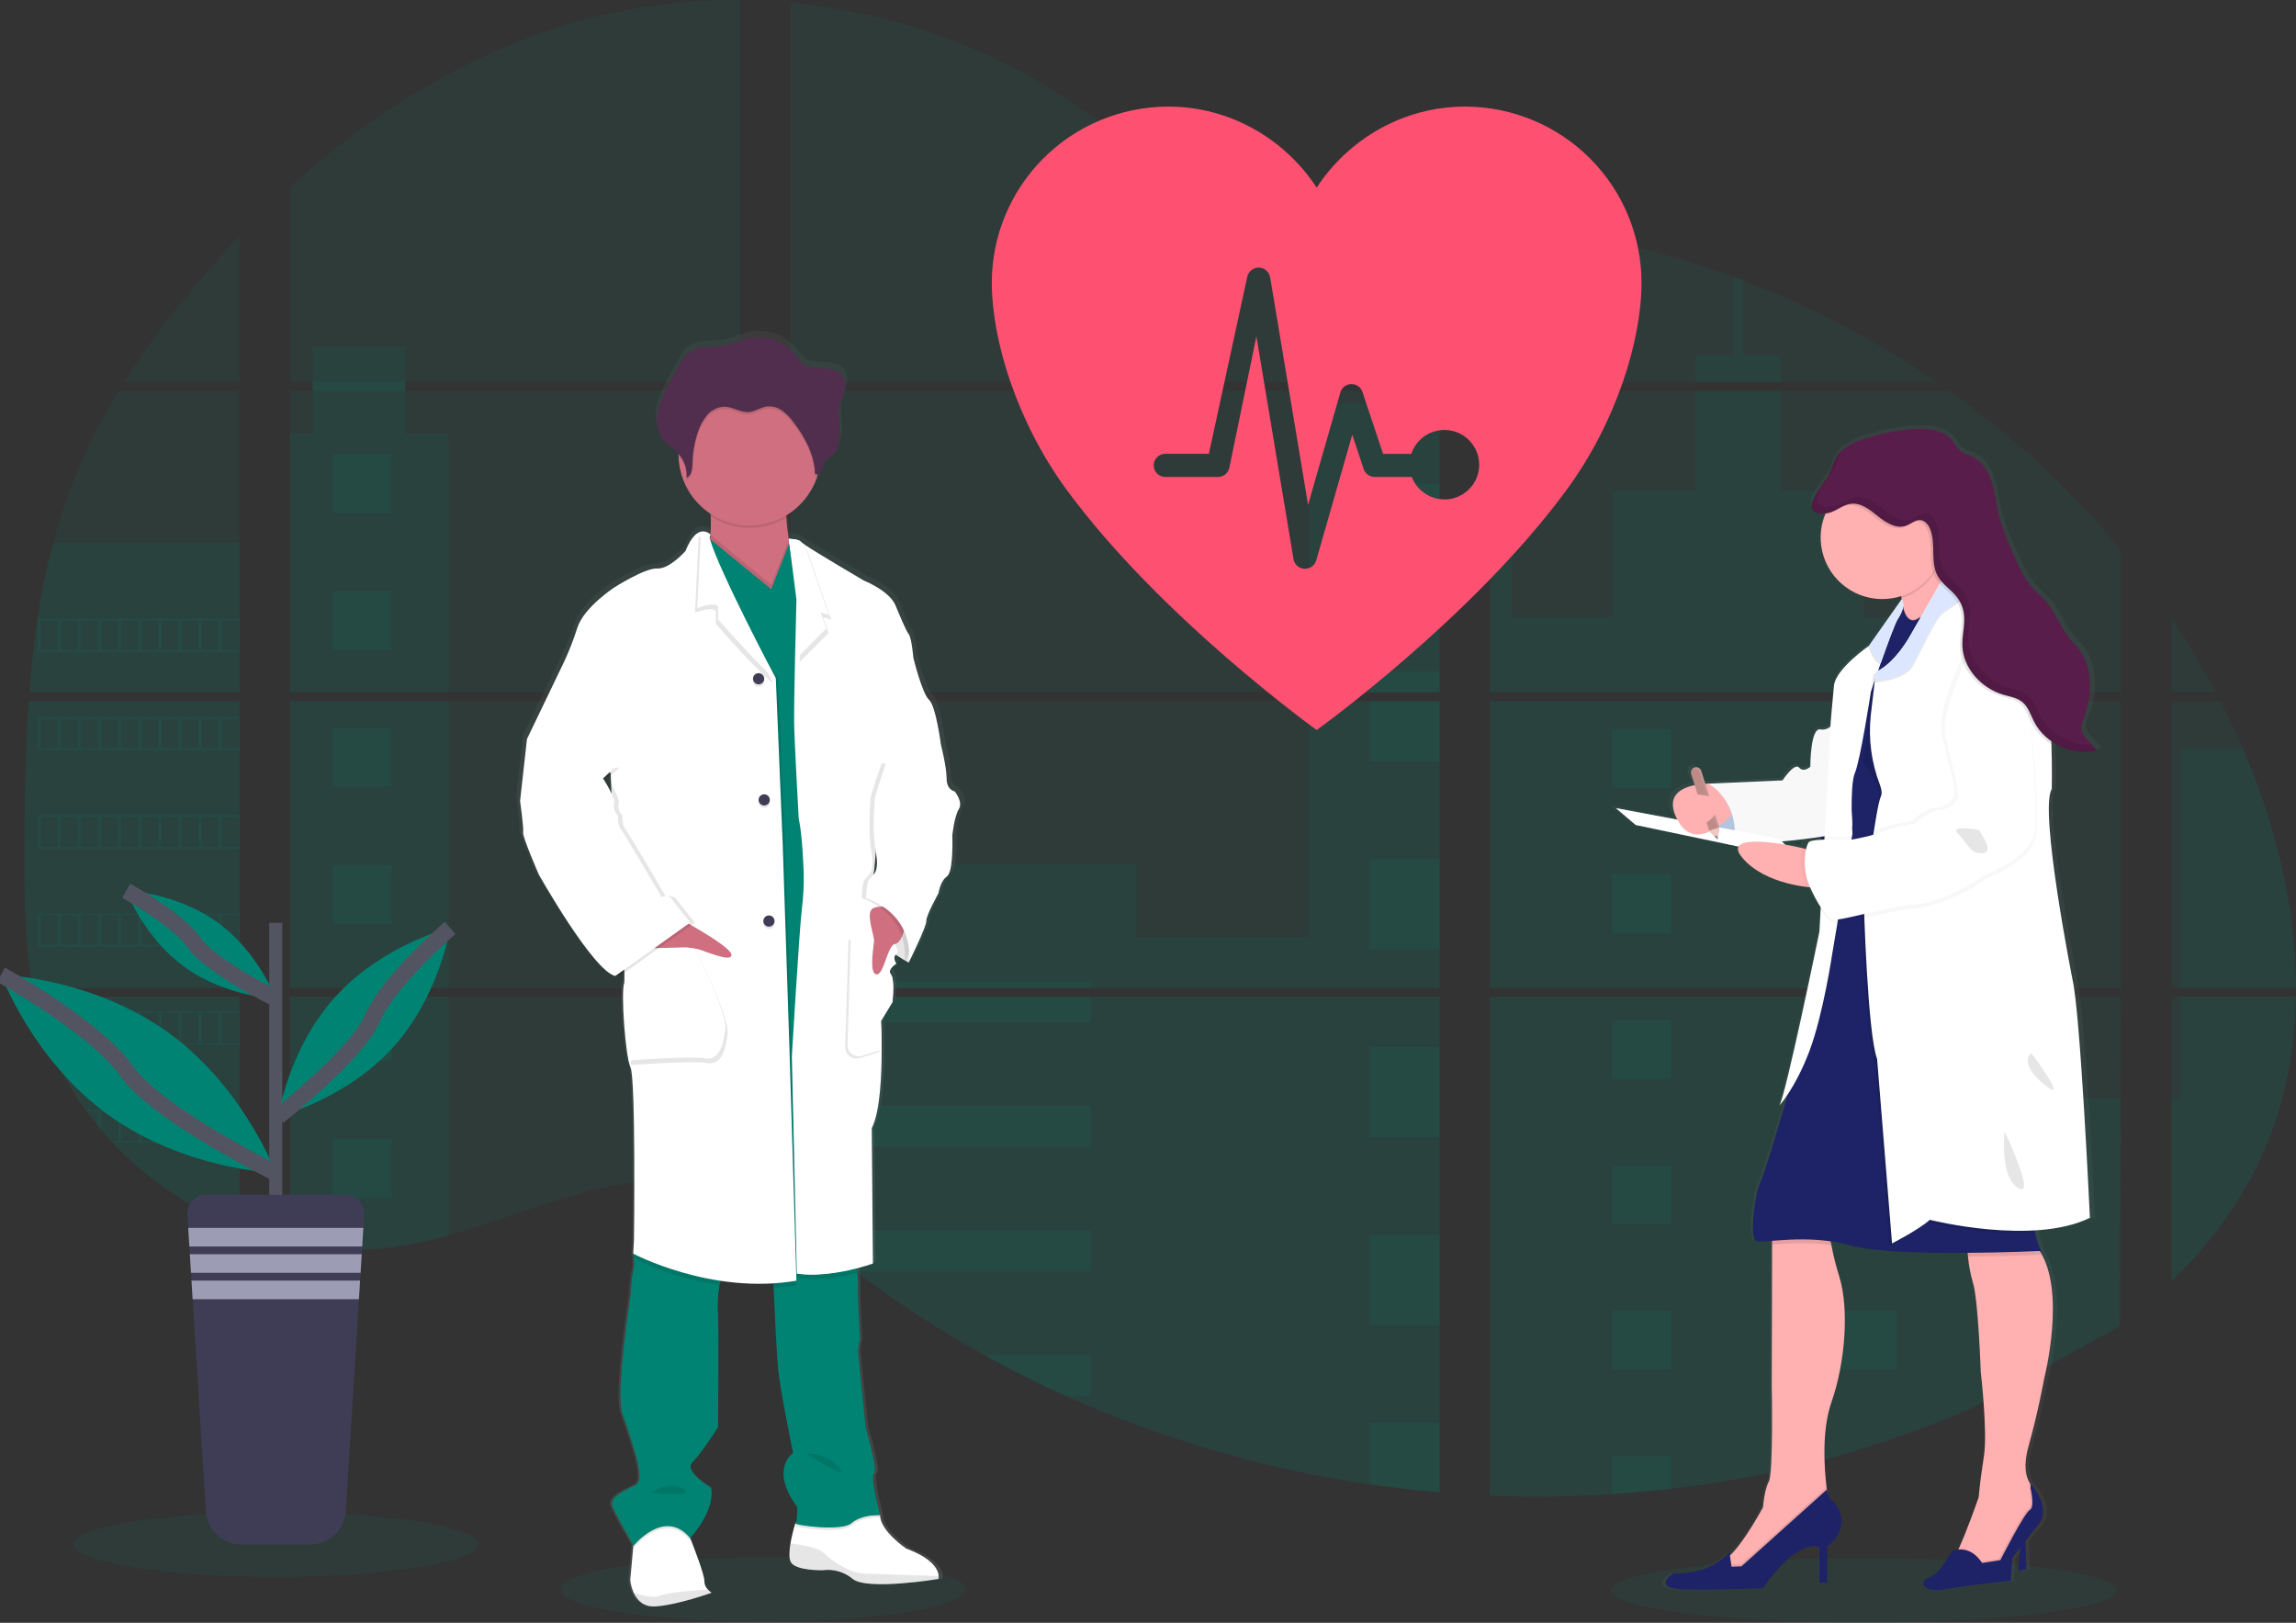 <svg width="283" height="200" viewBox="0 0 283 200" fill="none" xmlns="http://www.w3.org/2000/svg">
<rect x="0" y="0" width="283" height="200" fill="#333333" stroke="none"/>
<g clip-path="url(#clip0)">
<path opacity="0.1" d="M94.086 199.887C107.868 199.887 119.04 198.097 119.04 195.889C119.04 193.68 107.868 191.89 94.086 191.89C80.304 191.89 69.131 193.68 69.131 195.889C69.131 198.097 80.304 199.887 94.086 199.887Z" fill="#008372"/>
<path opacity="0.1" d="M229.734 200C246.932 200 260.873 198.21 260.873 196.001C260.873 193.793 246.932 192.002 229.734 192.002C212.536 192.002 198.595 193.793 198.595 196.001C198.595 198.21 212.536 200 229.734 200Z" fill="#008372"/>
<path opacity="0.1" d="M3.544 86.414H29.536V121.759H5.447C5.383 122.122 5.322 122.488 5.255 122.853H29.536V151.358C29.492 151.345 29.454 151.33 29.413 151.315C28.727 151.044 28.045 150.758 27.364 150.451L26.929 150.254C26.246 149.932 25.563 149.592 24.88 149.232C24.642 149.107 24.404 148.977 24.168 148.844C20.377 146.725 16.933 144.04 13.955 140.882C13.868 140.798 13.786 140.708 13.699 140.626C13.284 140.177 12.877 139.722 12.482 139.257L12.047 138.746C11.581 138.176 11.13 137.591 10.692 136.998C10.628 136.911 10.567 136.824 10.5 136.743C8.719 134.279 7.24 131.611 6.095 128.796C6.059 128.712 6.029 128.62 5.995 128.541C5.644 127.638 5.332 126.727 5.061 125.807C4.943 125.421 4.83 125.04 4.733 124.639C4.697 124.521 4.666 124.406 4.638 124.292C3.183 118.627 3.012 112.742 3.012 106.899C3.012 106.217 3.012 105.532 3.012 104.855C3.012 102.491 3.04 100.112 3.081 97.736C3.081 97.12 3.106 96.507 3.119 95.889C3.155 94.32 3.206 92.751 3.273 91.182C3.288 90.745 3.309 90.311 3.332 89.876C3.332 89.626 3.345 89.376 3.37 89.125C3.432 88.216 3.483 87.314 3.544 86.414Z" fill="#008372"/>
<path opacity="0.1" d="M29.536 47.06H15.279C17.596 43.441 20.129 39.963 22.862 36.646C24.98 34.05 27.216 31.52 29.536 29.082V47.06Z" fill="#008372"/>
<path opacity="0.1" d="M29.536 48.154V85.321H3.626C3.626 85.213 3.644 85.104 3.652 84.996C3.675 84.703 3.698 84.409 3.724 84.117C3.752 83.775 3.783 83.43 3.816 83.095C3.849 82.761 3.885 82.352 3.924 81.981C3.962 81.611 3.998 81.235 4.041 80.865C4.085 80.494 4.123 80.124 4.169 79.756C4.215 79.388 4.256 79.015 4.305 78.647C4.344 78.34 4.385 78.036 4.425 77.73C4.484 77.298 4.546 76.863 4.612 76.434C4.612 76.37 4.63 76.304 4.641 76.243C5.108 73.1 5.745 69.985 6.549 66.911C7.39 63.687 8.464 60.527 9.763 57.457C11.143 54.246 12.759 51.141 14.598 48.167L29.536 48.154Z" fill="#008372"/>
<path opacity="0.1" d="M35.741 86.412V121.759H91.256V86.412H35.741ZM35.741 122.851V153.205C36.059 153.272 36.374 153.336 36.686 153.389C37.111 153.471 37.534 153.545 37.967 153.609C38.049 153.622 38.133 153.635 38.223 153.642C38.392 153.67 38.566 153.693 38.735 153.716C39.163 153.775 39.588 153.824 40.016 153.862C40.218 153.883 40.423 153.9 40.628 153.916L41.122 153.954C41.391 153.975 41.657 153.99 41.921 153.998C42.085 153.998 42.249 154.013 42.418 154.018C42.546 154.018 42.674 154.018 42.807 154.018C42.94 154.018 43.13 154.018 43.291 154.018C43.511 154.018 43.731 154.018 43.949 154.018H44.244C44.464 154.018 44.684 154.018 44.902 153.998H44.917C45.068 153.998 45.222 153.998 45.376 153.977C45.418 153.98 45.461 153.98 45.504 153.977C45.632 153.977 45.76 153.977 45.883 153.959H45.972L46.83 153.893C47.112 153.867 47.396 153.834 47.683 153.803L48.267 153.734C50.642 153.402 52.992 152.904 55.297 152.242C60.475 150.801 65.541 148.785 70.717 147.308C77.409 145.405 84.802 144.469 91.269 146.797V122.851H35.741ZM91.256 47.06V0.003C85.178 -0.063 79.117 0.646 73.219 2.113C59.161 5.637 46.549 13.279 35.741 23.04V47.058H38.528V48.149H35.741V85.321H91.256V48.151H49.968V47.06H91.256ZM162.562 31.165C159.084 31.042 155.626 29.944 152.499 28.247C146.52 25.002 141.743 19.991 136.406 15.763C125.317 6.955 111.565 1.64 97.456 0.322V47.06H176.706L176.903 46.853L162.562 31.165ZM169.781 29.887L177.436 38.268V27.69C174.872 28.007 172.626 28.761 169.791 29.877L169.781 29.887ZM177.436 160.743V122.851H161.125C161.081 122.69 161.038 122.526 160.987 122.362C161.035 122.526 161.076 122.69 161.122 122.851H97.466V150.254C98.071 150.701 98.667 151.172 99.259 151.649C99.897 152.16 100.527 152.7 101.159 153.228L101.797 153.755C102.102 154.01 102.409 154.266 102.719 154.506C103.333 155.003 103.954 155.494 104.581 155.978C104.891 156.233 105.208 156.463 105.523 156.703C110.524 160.518 115.799 163.961 121.307 167.003C122.541 167.684 123.786 168.35 125.043 168.999C125.88 169.425 126.723 169.85 127.568 170.261C128.838 170.879 130.119 171.475 131.41 172.049C143.31 177.379 155.893 181.036 168.8 182.916C171.667 183.339 174.544 183.671 177.433 183.913V160.74H177.689L177.436 160.743ZM97.466 48.151V85.321H177.446V48.151H97.466ZM97.466 86.412V121.759H177.446V86.412H97.466ZM183.654 27.644V39.444L193.424 28.748C190.187 28.227 186.93 27.854 183.654 27.631V27.644ZM183.654 86.425V121.759H261.444V86.412L183.654 86.425ZM261.16 163.549L261.434 122.851H183.654V184.319C188.665 184.529 193.683 184.47 198.687 184.14V184.14H198.774C201.164 183.99 203.543 183.772 205.912 183.486H205.965C218.599 182.019 230.952 178.731 242.639 173.723L261.16 163.549ZM276.444 92.232C276.152 91.545 275.847 90.863 275.537 90.188C274.958 88.911 274.346 87.669 273.716 86.427H267.647V121.759H282.992C282.985 111.754 280.447 101.533 276.452 92.22L276.444 92.232ZM267.647 122.863V157.869C271.97 153.734 275.622 149.005 278.252 143.598C281.415 137.088 282.862 130.038 282.979 122.858L267.647 122.863ZM267.647 76.125V85.323H273.148C271.484 82.157 269.65 79.082 267.655 76.112L267.647 76.125ZM214.89 34.579C214.486 34.425 214.081 34.269 213.674 34.119C209.379 32.536 204.991 31.221 200.533 30.179L185.582 46.549L185.296 46.853L185.488 47.063H238.7C231.289 41.973 223.299 37.778 214.898 34.566L214.89 34.579ZM240.26 48.164H184.745L183.654 49.161V85.321H193.217H193.232H261.454V67.805C255.283 60.359 248.16 53.751 240.267 48.151L240.26 48.164Z" fill="#008372"/>
<path opacity="0.1" d="M29.536 66.901V85.321H3.626C3.626 85.213 3.644 85.104 3.652 84.996C3.675 84.702 3.698 84.409 3.724 84.117C3.752 83.775 3.783 83.43 3.816 83.095C3.849 82.76 3.885 82.352 3.924 81.981C3.962 81.611 3.998 81.235 4.041 80.865C4.085 80.494 4.123 80.124 4.169 79.756C4.215 79.388 4.256 79.015 4.305 78.647C4.344 78.34 4.385 78.036 4.425 77.73C4.484 77.298 4.546 76.863 4.612 76.434C4.612 76.37 4.63 76.304 4.641 76.242C5.108 73.1 5.745 69.985 6.549 66.911L29.536 66.901Z" fill="#008372"/>
<path opacity="0.1" d="M3.544 86.414H29.536V121.759H5.447C5.383 122.122 5.322 122.488 5.255 122.853H29.536V151.358C29.492 151.345 29.454 151.33 29.413 151.315C28.727 151.044 28.045 150.758 27.364 150.451L26.929 150.254C26.246 149.932 25.563 149.592 24.88 149.232C24.642 149.107 24.404 148.977 24.168 148.844C20.377 146.725 16.933 144.04 13.955 140.882C13.868 140.798 13.786 140.708 13.699 140.626C13.284 140.177 12.877 139.722 12.482 139.257L12.047 138.746C11.581 138.176 11.13 137.591 10.692 136.998C10.628 136.911 10.567 136.824 10.5 136.743C8.719 134.279 7.24 131.611 6.095 128.796C6.059 128.712 6.029 128.62 5.995 128.541C5.644 127.638 5.332 126.727 5.061 125.807C4.943 125.421 4.83 125.04 4.733 124.639C4.697 124.521 4.666 124.406 4.638 124.292C3.183 118.627 3.012 112.742 3.012 106.899C3.012 106.217 3.012 105.532 3.012 104.855C3.012 102.491 3.04 100.112 3.081 97.736C3.081 97.12 3.106 96.507 3.119 95.889C3.155 94.32 3.206 92.751 3.273 91.182C3.288 90.745 3.309 90.311 3.332 89.876C3.332 89.626 3.345 89.376 3.37 89.125C3.432 88.216 3.483 87.314 3.544 86.414Z" fill="#008372"/>
<path opacity="0.1" d="M55.284 53.474V85.321H35.741V53.474H38.528V42.691H49.965V53.474H55.284Z" fill="#008372"/>
<path opacity="0.1" d="M55.284 86.412H35.744V121.757H55.284V86.412Z" fill="#008372"/>
<path opacity="0.1" d="M35.741 122.853H55.284V152.237C52.979 152.898 50.63 153.396 48.254 153.727L47.67 153.798C47.383 153.831 47.099 153.859 46.818 153.888C46.536 153.916 46.244 153.936 45.96 153.954H45.87C45.747 153.954 45.614 153.969 45.493 153.972H45.363C45.209 153.972 45.056 153.987 44.902 153.992C44.684 154.005 44.467 154.008 44.244 154.01C44.149 154.01 44.059 154.01 43.965 154.01C43.744 154.01 43.527 154.01 43.306 154.01H42.822C42.692 154.01 42.566 154.01 42.431 154.01L41.936 153.992C41.68 153.992 41.404 153.964 41.137 153.946L40.645 153.911L40.033 153.854C39.603 153.816 39.175 153.768 38.753 153.709L38.241 153.637L37.985 153.601C37.557 153.535 37.134 153.463 36.704 153.382C36.389 153.328 36.077 153.262 35.759 153.198L35.741 122.853Z" fill="#008372"/>
<path opacity="0.1" d="M177.446 49.712H161.333V85.318H177.446V49.712Z" fill="#008372"/>
<path opacity="0.1" d="M177.449 86.412V121.759H97.466V106.513H140.068V115.507H161.332V86.412H177.449Z" fill="#008372"/>
<path opacity="0.1" d="M177.702 160.751H177.446V183.939C174.56 183.695 171.683 183.364 168.815 182.945C155.902 181.059 143.313 177.394 131.409 172.055C127.972 170.512 124.606 168.827 121.309 167.001C115.802 163.957 110.525 160.514 105.523 156.701C104.266 155.74 103.026 154.757 101.802 153.752C100.954 153.055 100.111 152.339 99.258 151.644C98.667 151.167 98.07 150.697 97.466 150.247V122.853H161.119C161.076 122.69 161.032 122.526 160.986 122.365C161.035 122.526 161.081 122.69 161.124 122.853H177.446V160.736C177.533 160.738 177.617 160.746 177.702 160.751Z" fill="#008372"/>
<path opacity="0.1" d="M219.472 47.06H208.972V43.805H213.679V34.108C214.087 34.257 214.493 34.409 214.898 34.566V43.805H219.472V47.06Z" fill="#008372"/>
<path opacity="0.1" d="M244.769 85.321H193.222C193.222 85.321 193.222 85.321 193.24 85.334L193.217 85.321H183.654V49.715H186.363V76.033H198.746V60.447H208.974V48.154H219.474V60.457H229.703V76.043H244.769V85.321Z" fill="#008372"/>
<path opacity="0.1" d="M183.654 86.412V121.759H244.769V86.412H183.654ZM261.359 163.367L261.444 135.389H244.769V122.868H183.654V184.319C188.664 184.529 193.683 184.47 198.687 184.14V184.14H198.774C201.164 183.99 203.543 183.772 205.911 183.486H205.965C218.599 182.019 230.952 178.731 242.639 173.723" fill="#008372"/>
<path opacity="0.1" d="M268.733 122.853H282.99C282.864 130.03 281.42 137.08 278.26 143.59C275.63 149 271.975 153.729 267.657 157.861V135.376H268.733V122.853Z" fill="#008372"/>
<path opacity="0.1" d="M282.998 121.76H268.733V92.22H276.452C280.447 101.533 282.985 111.754 282.998 121.76Z" fill="#008372"/>
<path opacity="0.1" d="M177.449 59.611H168.815V70.774H177.449V59.611Z" fill="#008372"/>
<path opacity="0.1" d="M177.449 82.75H168.815V85.321H177.449V82.75Z" fill="#008372"/>
<path opacity="0.1" d="M177.449 86.412H168.815V93.911H177.449V86.412Z" fill="#008372"/>
<path opacity="0.1" d="M177.449 105.89H168.815V117.053H177.449V105.89Z" fill="#008372"/>
<path opacity="0.1" d="M177.449 129.029H168.815V140.192H177.449V129.029Z" fill="#008372"/>
<path opacity="0.1" d="M177.446 160.735C177.533 160.735 177.618 160.735 177.702 160.751H177.446V163.344H168.815V152.168H177.446V160.735Z" fill="#008372"/>
<path opacity="0.1" d="M177.446 175.302V183.926C174.561 183.682 171.684 183.351 168.815 182.932V175.302H177.446Z" fill="#008372"/>
<path opacity="0.1" d="M134.465 120.939H97.466V121.759H134.465V120.939Z" fill="#008372"/>
<path opacity="0.1" d="M134.465 122.851H97.466V125.993H134.465V122.851Z" fill="#008372"/>
<path opacity="0.1" d="M134.465 136.295H97.466V141.349H134.465V136.295Z" fill="#008372"/>
<path opacity="0.1" d="M134.462 151.652V156.706H105.523C104.267 155.749 103.025 154.766 101.799 153.757C100.952 153.06 100.112 152.344 99.256 151.652H134.462Z" fill="#008372"/>
<path opacity="0.1" d="M134.462 167.006V172.055H131.407C127.974 170.51 124.608 168.824 121.309 166.998L134.462 167.006Z" fill="#008372"/>
<path opacity="0.1" d="M205.973 89.838H198.689V97.105H205.973V89.838Z" fill="#008372"/>
<path opacity="0.1" d="M48.272 55.98H40.989V63.247H48.272V55.98Z" fill="#008372"/>
<path opacity="0.1" d="M48.272 72.859H40.989V80.126H48.272V72.859Z" fill="#008372"/>
<path opacity="0.1" d="M48.272 89.739H40.989V97.005H48.272V89.739Z" fill="#008372"/>
<path opacity="0.1" d="M48.272 106.615H40.989V113.882H48.272V106.615Z" fill="#008372"/>
<path opacity="0.1" d="M48.272 123.494H40.989V130.761H48.272V123.494Z" fill="#008372"/>
<path opacity="0.1" d="M48.272 140.374H40.989V147.64H48.272V140.374Z" fill="#008372"/>
<path opacity="0.1" d="M233.778 89.838H226.494V97.105H233.778V89.838Z" fill="#008372"/>
<path opacity="0.1" d="M205.973 107.762H198.689V115.029H205.973V107.762Z" fill="#008372"/>
<path opacity="0.1" d="M233.778 107.762H226.494V115.029H233.778V107.762Z" fill="#008372"/>
<path opacity="0.1" d="M205.973 125.684H198.689V132.951H205.973V125.684Z" fill="#008372"/>
<path opacity="0.1" d="M233.778 125.684H226.494V132.951H233.778V125.684Z" fill="#008372"/>
<path opacity="0.1" d="M205.973 143.608H198.689V150.875H205.973V143.608Z" fill="#008372"/>
<path opacity="0.1" d="M233.778 143.608H226.494V150.875H233.778V143.608Z" fill="#008372"/>
<path opacity="0.1" d="M205.973 161.532H198.689V168.799H205.973V161.532Z" fill="#008372"/>
<path opacity="0.1" d="M233.778 161.532H226.494V168.799H233.778V161.532Z" fill="#008372"/>
<path opacity="0.1" d="M198.689 184.14V179.454H205.97V183.473L198.689 184.14Z" fill="#008372"/>
<path opacity="0.1" d="M4.61 76.237V80.394H29.536V76.237H4.61ZM7.094 80.134H5.061V76.493H7.109L7.094 80.134ZM9.576 80.134H7.527V76.493H9.576V80.134ZM12.052 80.134H10.003V76.493H12.052V80.134ZM14.534 80.134H12.488V76.493H14.536L14.534 80.134ZM17.013 80.134H14.964V76.493H17.013V80.134ZM19.494 80.134H17.446V76.493H19.494V80.134ZM21.976 80.134H19.927V76.493H21.976V80.134ZM24.455 80.134H22.406V76.493H24.455V80.134ZM26.934 80.134H24.885V76.493H26.934V80.134ZM29.413 80.134H27.364V76.493H29.413V80.134Z" fill="#008372"/>
<path opacity="0.1" d="M4.61 88.333V92.49H29.536V88.333H4.61ZM7.094 92.227H5.061V88.596H7.109L7.094 92.227ZM9.576 92.227H7.527V88.596H9.576V92.227ZM12.052 92.227H10.003V88.596H12.052V92.227ZM14.534 92.227H12.488V88.596H14.536L14.534 92.227ZM17.013 92.227H14.964V88.596H17.013V92.227ZM19.494 92.227H17.446V88.596H19.494V92.227ZM21.976 92.227H19.927V88.596H21.976V92.227ZM24.455 92.227H22.406V88.596H24.455V92.227ZM26.934 92.227H24.885V88.596H26.934V92.227ZM29.413 92.227H27.364V88.596H29.413V92.227Z" fill="#008372"/>
<path opacity="0.1" d="M4.61 100.434V104.599H29.536V100.434H4.61ZM7.094 104.328H5.061V100.695H7.109L7.094 104.328ZM9.576 104.328H7.527V100.695H9.576V104.328ZM12.052 104.328H10.003V100.695H12.052V104.328ZM14.534 104.328H12.488V100.695H14.536L14.534 104.328ZM17.013 104.328H14.964V100.695H17.013V104.328ZM19.494 104.328H17.446V100.695H19.494V104.328ZM21.976 104.328H19.927V100.695H21.976V104.328ZM24.455 104.328H22.406V100.695H24.455V104.328ZM26.934 104.328H24.885V100.695H26.934V104.328ZM29.413 104.328H27.364V100.695H29.413V104.328Z" fill="#008372"/>
<path opacity="0.1" d="M4.61 112.535V116.687H29.536V112.535H4.61ZM7.094 116.429H5.061V112.793H7.109L7.094 116.429ZM9.576 116.429H7.527V112.793H9.576V116.429ZM12.052 116.429H10.003V112.793H12.052V116.429ZM14.534 116.429H12.488V112.793H14.536L14.534 116.429ZM17.013 116.429H14.964V112.793H17.013V116.429ZM19.494 116.429H17.446V112.793H19.494V116.429ZM21.976 116.429H19.927V112.793H21.976V116.429ZM24.455 116.429H22.406V112.793H24.455V116.429ZM26.934 116.429H24.885V112.793H26.934V116.429ZM29.413 116.429H27.364V112.793H29.413V116.429Z" fill="#008372"/>
<path opacity="0.1" d="M4.717 124.634C4.817 125.025 4.93 125.416 5.048 125.802V124.895H7.096V128.528H6C6.034 128.612 6.067 128.704 6.1 128.784H29.536V124.634H4.717ZM9.583 128.528H7.534V124.895H9.583V128.528ZM12.06 128.528H10.011V124.895H12.06V128.528ZM14.541 128.528H12.487V124.895H14.536L14.541 128.528ZM17.02 128.528H14.972V124.895H17.02V128.528ZM19.502 128.528H17.453V124.895H19.502V128.528ZM21.983 128.528H19.935V124.895H21.983V128.528ZM24.462 128.528H22.414V124.895H24.462V128.528ZM26.942 128.528H24.893V124.895H26.942V128.528ZM29.421 128.528H27.372V124.895H29.421V128.528Z" fill="#008372"/>
<path opacity="0.1" d="M10.505 136.735C10.569 136.817 10.631 136.909 10.697 136.991H12.052V138.736C12.198 138.91 12.342 139.083 12.49 139.247V136.98H14.539V140.627H13.709C13.791 140.711 13.87 140.8 13.965 140.882H29.544V136.735H10.505ZM17.013 140.627H14.964V136.996H17.013V140.627ZM19.494 140.627H17.446V136.996H19.494V140.627ZM21.976 140.627H19.927V136.996H21.976V140.627ZM24.455 140.627H22.406V136.996H24.455V140.627ZM26.934 140.627H24.885V136.996H26.934V140.627ZM29.413 140.627H27.364V136.996H29.413V140.627Z" fill="#008372"/>
<path opacity="0.1" d="M24.178 148.833C24.411 148.966 24.649 149.089 24.89 149.222V149.094H26.939V150.244L27.374 150.446V149.094H29.423V151.304C29.462 151.324 29.504 151.339 29.546 151.35V148.833H24.178Z" fill="#008372"/>
<path opacity="0.1" d="M193.222 85.321H193.237H193.222ZM177.446 160.733H177.702H177.446ZM160.986 122.363C161.035 122.526 161.076 122.69 161.122 122.851C161.081 122.69 161.038 122.526 160.986 122.363ZM193.222 85.313H193.237H193.222ZM38.538 47.053V48.144H49.978V47.053H38.538ZM177.446 160.733H177.702H177.446ZM160.986 122.363C161.035 122.526 161.076 122.69 161.122 122.851C161.081 122.69 161.038 122.526 160.986 122.363ZM193.222 85.313H193.237H193.222ZM177.446 160.725H177.702H177.446ZM160.986 122.363C161.035 122.526 161.076 122.69 161.122 122.851C161.081 122.69 161.038 122.526 160.986 122.363Z" fill="#008372"/>
<path d="M118.215 97.01C118.215 97.01 117.206 96.87 117.206 95.403C117.206 93.937 116.484 91.198 116.484 91.198C116.484 91.185 115.859 86.427 114.996 85.671C114.133 84.915 113.024 80.474 113.024 80.474C113.024 80.474 112.835 78.064 112.448 77.546C112.061 77.027 111.539 75.757 110.768 73.945C109.997 72.134 106.783 70.879 106.783 70.879C106.783 70.879 100.972 67.517 99.326 66.421C99.176 66.33 99.036 66.225 98.908 66.106C98.621 65.731 97.371 65.723 97.371 65.723C97.241 64.9 97.115 63.955 97.074 63.099C97.074 63.007 97.074 62.915 97.062 62.823C98.898 61.74 100.281 60.032 100.957 58.014C100.988 57.917 101.013 57.815 101.041 57.718C101.151 57.681 101.253 57.623 101.339 57.545C101.425 57.468 101.493 57.373 101.541 57.268C101.689 56.938 101.692 56.553 101.876 56.246C102.091 55.883 102.501 55.689 102.824 55.416C103.638 54.726 103.848 53.563 103.81 52.505C103.784 51.649 103.646 50.786 103.7 49.935L103.715 49.72C103.73 49.592 103.748 49.465 103.771 49.342C103.897 48.708 104.171 48.11 104.325 47.482C104.478 46.853 104.494 46.145 104.135 45.604C103.61 44.809 102.516 44.651 101.556 44.569C100.468 44.477 99.495 44.597 98.798 43.695C98.472 43.224 98.105 42.782 97.702 42.374C97.558 42.241 96.165 41.393 96.165 41.337C94.805 40.709 93.264 40.59 91.824 41.005C91.102 41.214 90.421 41.556 89.689 41.728C88.108 42.101 86.29 41.697 84.948 42.599C84.2 43.11 83.752 43.923 83.332 44.715C82.991 45.367 82.644 46.019 82.292 46.669C81.726 47.74 81.15 48.828 80.912 50.014C80.862 50.272 80.831 50.533 80.82 50.796V50.809C80.82 50.903 80.82 50.998 80.82 51.092V51.212C80.82 51.302 80.82 51.389 80.835 51.468C80.85 51.547 80.848 51.573 80.856 51.626C80.863 51.68 80.876 51.8 80.891 51.882C80.907 51.964 80.938 52.107 80.968 52.219C80.981 52.268 80.999 52.314 81.014 52.36C81.04 52.447 81.071 52.531 81.104 52.615C81.122 52.658 81.14 52.705 81.16 52.748C81.199 52.837 81.245 52.924 81.291 53.004C81.311 53.039 81.327 53.072 81.347 53.106C81.419 53.224 81.497 53.339 81.583 53.448C82.131 54.13 82.938 54.565 83.534 55.203C83.534 55.229 83.534 55.255 83.534 55.278C83.534 55.349 83.534 55.418 83.534 55.49C83.566 56.914 83.946 58.31 84.641 59.554C85.337 60.799 86.327 61.855 87.524 62.631C87.524 62.728 87.537 62.828 87.542 62.925C87.592 63.684 87.583 64.445 87.514 65.202C87.41 65.079 87.279 64.981 87.132 64.916C86.985 64.851 86.825 64.819 86.664 64.823C86.554 64.818 86.444 64.828 86.336 64.852L86.313 64.834V64.857C85.75 64.995 85.056 65.58 84.392 67.243C84.392 67.243 82.374 69.512 80.838 69.418C79.301 69.323 75.411 71.779 75.411 71.779C75.411 71.779 71.615 74.237 70.801 76.741C70.346 78.16 69.8 79.55 69.167 80.9L64.475 90.546L63.61 98.199C63.61 98.199 64.089 101.602 63.994 102.121C63.899 102.639 65.963 107.318 65.963 107.318C65.963 107.318 72.783 119.273 75.57 119.887L75.769 119.746C75.889 119.808 76.015 119.855 76.146 119.887L76.72 119.483C76.754 119.933 76.739 120.385 76.676 120.832C76.292 122.012 76.82 129.716 77.49 131.226C78.161 132.736 77.923 152.536 77.923 152.536L77.829 154.284C77.829 154.284 77.829 154.34 77.852 154.437L77.829 154.851L77.898 154.887C77.969 155.441 77.946 156.004 77.829 156.55C77.588 157.317 77.49 159.483 77.49 159.483C77.49 159.483 75.572 171.717 76.481 174.175C77.391 176.633 78.164 179.326 78.164 179.326C78.164 179.326 79.124 182.393 78.21 182.916C77.296 183.44 74.696 184.319 75.232 185.597C75.718 186.777 77.565 189.94 77.839 190.403L77.816 190.646L77.439 194.716C77.5 195.253 77.646 195.778 77.872 196.269C78.284 197.156 79.086 198.076 80.61 197.976C80.866 197.958 81.163 197.928 81.45 197.889C84.239 197.516 87.673 196.275 87.673 196.275C87.495 196.162 87.331 196.027 87.186 195.873C87.049 195.741 86.941 195.582 86.867 195.406C86.794 195.231 86.757 195.042 86.759 194.851C86.8 194.11 85.409 190.579 85.063 189.71C85.01 189.585 84.981 189.514 84.981 189.514C84.981 189.514 88.152 186.207 87.624 183.277C87.624 183.277 84.116 181.233 85.271 180.111C86.426 178.989 88.49 175.767 88.49 175.767C88.49 175.767 88.585 163.72 88.49 161.921C88.391 160.672 88.451 159.416 88.667 158.183C88.705 157.996 88.751 157.815 88.8 157.636C90.397 157.874 92.01 157.996 93.625 158.001C94.214 158.001 94.813 158.001 95.417 157.966C95.417 158.136 95.425 158.32 95.441 158.517C95.574 161.502 95.822 166.735 96.024 168.679C96.311 171.467 97.896 178.979 97.896 178.979C97.896 178.979 94.872 180.916 98.424 185.689C98.424 185.689 98.424 187.419 98.188 187.669C97.937 188.487 97.734 189.32 97.581 190.163C97.433 191.062 97.371 191.972 97.612 192.444C98.188 193.574 101.646 193.482 101.646 193.482L101.73 193.467C102.383 193.399 103.043 193.462 103.671 193.651C104.299 193.84 104.883 194.152 105.39 194.568C106.704 195.62 111.69 195.158 114.389 194.823C115.447 194.69 116.154 194.568 116.154 194.568C116.188 194.448 116.2 194.324 116.19 194.2C116.161 193.538 115.642 192.087 112.118 190.791C112.118 190.791 108.804 188.568 108.85 186.632H108.781H108.397C108.676 186.616 108.855 186.632 108.855 186.632C108.855 186.632 107.557 181.905 108.087 181.521C108.617 181.138 107.029 175.9 107.029 175.9C107.029 175.9 106.12 167.11 106.071 166.495C106.073 165.966 106.153 165.441 106.309 164.936L106.071 160.117C106.071 160.117 106.025 158.515 106.071 157.994C106.063 157.541 106.027 157.09 105.961 156.642C105.938 156.463 105.915 156.277 105.889 156.093C107.131 155.778 107.938 155.487 107.938 155.487L107.795 138.713C108.85 136.669 109.044 132.184 109.039 129.003C109.039 126.959 108.947 125.446 108.947 125.446L110.389 123.098C110.389 123.098 110.722 120.288 110.194 119.672C109.961 119.393 110.066 119.105 110.258 118.867C110.358 118.788 110.463 118.716 110.573 118.652C110.573 118.652 110.558 118.629 110.54 118.596C110.641 118.512 110.748 118.436 110.86 118.369C110.86 118.369 110.348 117.577 110.806 117.242C111.237 117.533 111.621 117.753 111.913 117.932C111.892 118.118 111.872 118.226 111.872 118.226L111.995 117.97C112.276 118.129 112.448 118.226 112.448 118.226C112.448 118.226 114.707 113.736 114.658 113.075C114.609 112.413 116.195 109.625 116.195 109.625C116.195 109.625 116.387 108.161 117.252 107.548C118.118 106.935 117.923 102.491 117.923 102.491C117.923 102.491 118.164 100.176 118.74 99.231C119.317 98.285 118.215 97.01 118.215 97.01ZM74.996 95.04L75.04 96.111C74.784 95.7 74.599 95.403 74.599 95.403L74.996 95.04Z" fill="url(#paint0_linear)"/>
<path d="M112.571 116.286L112.018 118.637C112.018 118.637 107.587 116.381 106.788 113.514C105.989 110.647 108.125 109.559 108.125 109.559L112.253 111.304L112.571 116.286Z" fill="white"/>
<path opacity="0.1" d="M112.571 116.286L112.018 118.637C112.018 118.637 107.587 116.381 106.788 113.514C105.989 110.647 108.125 109.559 108.125 109.559L112.253 111.304L112.571 116.286Z" fill="black"/>
<path d="M87.706 196.29C87.706 196.29 83.609 197.792 80.792 197.981C79.296 198.081 78.51 197.166 78.105 196.285C77.884 195.795 77.742 195.273 77.683 194.739L78.049 190.689L78.243 188.532L84.228 186.981L85.076 189.567L85.156 189.764C85.496 190.628 86.861 194.141 86.82 194.874C86.819 195.062 86.855 195.248 86.927 195.422C86.999 195.595 87.106 195.752 87.24 195.884C87.378 196.038 87.534 196.175 87.706 196.29Z" fill="white"/>
<path d="M115.696 194.231C115.706 194.354 115.694 194.477 115.66 194.596C115.66 194.596 106.896 196.055 105.103 194.596C104.598 194.17 104.009 193.854 103.374 193.668C102.739 193.482 102.072 193.431 101.415 193.518C101.415 193.518 98.025 193.61 97.459 192.496C97.223 192.028 97.285 191.121 97.43 190.227C97.579 189.389 97.778 188.56 98.025 187.746L98.16 187.638L98.967 186.992L108.412 186.713H108.484C108.438 188.64 111.69 190.85 111.69 190.85C115.145 192.128 115.655 193.571 115.696 194.231Z" fill="white"/>
<path opacity="0.1" d="M115.696 194.23C115.705 194.354 115.692 194.477 115.657 194.596C115.657 194.596 106.896 196.055 105.103 194.596C104.598 194.17 104.01 193.854 103.375 193.668C102.74 193.483 102.074 193.431 101.418 193.518C101.418 193.518 98.025 193.61 97.461 192.496C97.226 192.025 97.285 191.121 97.431 190.227C98.737 190.357 100.798 190.681 101.608 191.456C102.832 192.633 104.906 193.809 106.179 193.901C107.175 193.965 113.135 194.154 115.696 194.23Z" fill="black"/>
<path opacity="0.1" d="M87.706 196.29C87.706 196.29 83.608 197.792 80.791 197.981C79.296 198.081 78.51 197.166 78.107 196.282C79.15 196.632 80.597 197 81.357 196.663C82.259 196.264 85.455 196.006 87.248 195.896C87.384 196.046 87.538 196.178 87.706 196.29Z" fill="black"/>
<path d="M93.786 75.215C90.406 73.904 86.057 69.574 87.143 67.55C87.384 67.039 87.527 66.488 87.566 65.925C87.635 65.16 87.646 64.391 87.596 63.625C87.52 62.37 87.369 61.121 87.143 59.885C87.143 59.885 97.697 60.122 97.082 61.673C96.903 62.128 96.875 62.917 96.923 63.801C96.972 64.686 97.1 65.685 97.233 66.53C97.418 67.69 97.602 68.575 97.602 68.575C97.602 68.575 96.957 69.477 96.578 69.525C96.199 69.574 98.637 77.083 93.786 75.215Z" fill="#CF6F80"/>
<path opacity="0.1" d="M85.148 189.764L85.068 189.851C81.913 186.044 78.097 190.789 78.097 190.789L78.041 190.689L78.236 188.532L84.221 186.981L85.068 189.567L85.148 189.764Z" fill="black"/>
<path opacity="0.1" d="M108.486 186.982C108.486 186.982 106.181 186.933 104.952 188.016C103.723 189.1 97.781 188.251 98.037 188.016C98.113 187.9 98.159 187.767 98.171 187.628L98.977 186.982L108.422 186.703C108.458 186.874 108.486 186.982 108.486 186.982Z" fill="black"/>
<path d="M89.074 157.084C88.902 157.507 88.772 157.946 88.685 158.395C88.471 159.623 88.412 160.872 88.508 162.115C88.603 163.904 88.508 175.89 88.508 175.89C88.508 175.89 86.482 179.086 85.353 180.213C84.224 181.34 87.658 183.363 87.658 183.363C88.17 186.276 85.066 189.567 85.066 189.567C81.911 185.76 78.095 190.508 78.095 190.508C78.095 190.508 76.021 186.93 75.503 185.653C74.986 184.375 77.529 183.491 78.423 182.973C79.317 182.454 78.379 179.395 78.379 179.395C78.379 179.395 77.624 176.715 76.728 174.27C75.831 171.825 77.716 159.652 77.716 159.652C77.716 159.652 77.813 157.49 78.046 156.736C78.164 156.193 78.187 155.633 78.115 155.081C78.1 154.894 78.082 154.738 78.069 154.634C78.057 154.529 78.046 154.48 78.046 154.48L78.082 154.419L79.363 152.038C79.363 152.038 89.689 155.584 89.074 157.084Z" fill="#008372"/>
<path d="M108.486 186.701C108.486 186.701 106.181 186.652 104.952 187.723C103.723 188.793 97.781 187.958 98.037 187.723C98.293 187.488 98.273 185.747 98.273 185.747C94.787 181 97.761 179.073 97.761 179.073C97.761 179.073 96.204 171.6 95.922 168.827C95.725 166.891 95.481 161.686 95.351 158.714C95.294 157.437 95.261 156.558 95.261 156.558L98.109 155.985L98.475 155.911L105.344 154.537C105.344 154.537 105.533 155.814 105.661 156.859C105.725 157.305 105.761 157.755 105.769 158.206C105.723 158.717 105.769 160.316 105.769 160.316L106.002 165.112C105.85 165.615 105.771 166.138 105.769 166.663C105.815 167.274 106.709 176.018 106.709 176.018C106.709 176.018 108.263 181.235 107.733 181.611C107.203 181.986 108.486 186.701 108.486 186.701Z" fill="#008372"/>
<path opacity="0.1" d="M97.082 61.673C96.903 62.128 96.874 62.917 96.923 63.801C95.509 64.651 93.884 65.085 92.234 65.054C90.585 65.024 88.977 64.529 87.596 63.628C87.52 62.372 87.368 61.122 87.143 59.885C87.143 59.885 97.696 60.117 97.082 61.673Z" fill="black"/>
<path d="M101.162 56.026C101.164 56.947 101.019 57.862 100.732 58.737C100.09 60.698 98.774 62.369 97.017 63.456C95.26 64.542 93.174 64.974 91.129 64.675C89.083 64.375 87.21 63.364 85.839 61.82C84.469 60.276 83.69 58.298 83.639 56.236C83.639 56.164 83.639 56.098 83.639 56.026C83.62 54.866 83.832 53.713 84.263 52.635C84.694 51.557 85.337 50.575 86.152 49.747C86.968 48.919 87.941 48.262 89.014 47.813C90.087 47.364 91.238 47.133 92.402 47.133C93.565 47.133 94.717 47.364 95.79 47.813C96.863 48.262 97.836 48.919 98.651 49.747C99.467 50.575 100.109 51.557 100.541 52.635C100.972 53.713 101.184 54.866 101.164 56.026H101.162Z" fill="#CF6F80"/>
<path opacity="0.1" d="M93.786 75.215C90.406 73.904 86.057 69.573 87.143 67.55C87.384 67.039 87.527 66.488 87.566 65.925L92.193 69.719L95.056 72.062L97.233 66.533C97.418 67.693 97.602 68.577 97.602 68.577C97.602 68.577 96.957 69.479 96.578 69.528C96.199 69.576 98.637 77.083 93.786 75.215Z" fill="black"/>
<path d="M105.753 91.985L101.889 156.757L96.849 157.087L83.798 119.529L85.939 74.939L86.39 65.519L92.193 70.274L95.058 72.617L97.299 66.926L101.466 70.55L105.753 91.985Z" fill="#008372"/>
<path opacity="0.1" d="M89.074 157.084C88.902 157.507 88.772 157.946 88.685 158.395C85.017 157.83 81.456 156.72 78.118 155.101L78.049 155.065L78.072 154.654L78.085 154.439L79.365 152.058C79.365 152.058 89.689 155.584 89.074 157.084Z" fill="black"/>
<path opacity="0.1" d="M98.168 158.405C97.23 158.564 96.285 158.672 95.335 158.727C95.279 157.45 95.246 156.571 95.246 156.571L98.093 155.998L98.168 158.405Z" fill="black"/>
<path opacity="0.1" d="M105.646 156.872C103.825 157.345 101.013 157.876 98.496 157.544L98.46 155.924L105.329 154.549C105.329 154.549 105.518 155.814 105.646 156.872Z" fill="black"/>
<path opacity="0.1" d="M98.45 157.841C87.95 159.629 78.333 154.501 78.333 154.501L78.426 152.763C78.426 152.763 78.664 133.066 78.003 131.556C77.342 130.046 76.828 122.388 77.201 121.213C77.575 120.037 75.836 102.412 75.836 102.412L75.555 95.258L65.244 91.09L69.854 81.504C70.477 80.159 71.012 78.777 71.457 77.364C72.259 74.876 75.98 72.43 75.98 72.43C75.98 72.43 79.796 69.988 81.304 70.08C82.813 70.171 84.79 67.918 84.79 67.918C86.249 64.205 87.571 65.887 87.571 65.887C87.571 66.063 87.571 65.887 87.499 66.436C86.987 70.511 95.781 83.389 95.907 83.617L96.744 103.971L97.592 129.729L98.45 157.841Z" fill="black"/>
<path d="M98.168 157.84C87.668 159.629 78.049 154.501 78.049 154.501L78.143 152.763C78.143 152.763 78.381 133.066 77.718 131.556C77.055 130.046 76.543 122.388 76.919 121.213C77.296 120.037 75.554 102.412 75.554 102.412L75.27 95.258L64.954 91.075L69.564 81.488C70.185 80.144 70.721 78.761 71.167 77.349C71.966 74.86 75.69 72.415 75.69 72.415C75.69 72.415 79.506 69.972 81.011 70.064C82.517 70.156 84.497 67.903 84.497 67.903C85.959 64.19 87.57 65.871 87.57 65.871C87.57 66.047 87.417 66.127 87.499 66.421C88.625 70.373 95.499 83.374 95.624 83.601L96.472 103.955L97.32 129.714L98.168 157.84Z" fill="white"/>
<path opacity="0.1" d="M95.338 84.181C94.209 83.711 88.226 76.897 88.226 76.897V75.346C88.008 74.835 86.715 75.146 85.665 75.504L86.116 66.083L86.628 66.507C87.75 70.458 95.207 83.954 95.338 84.181Z" fill="black"/>
<path d="M95.622 83.617C94.49 83.146 88.508 76.332 88.508 76.332V74.781C88.29 74.27 86.997 74.582 85.947 74.939L86.4 65.519L86.912 65.943C88.037 69.893 95.497 83.392 95.622 83.617Z" fill="white"/>
<path opacity="0.1" d="M78.333 117.602C78.474 117.602 85.635 116.851 85.635 116.851C85.635 116.851 89.97 125.357 89.686 127.427C89.402 129.496 88.887 131.328 87.143 131.004C85.399 130.679 77.757 131.259 77.757 131.259L78.333 117.602Z" fill="black"/>
<path d="M78.049 117.038C78.19 117.038 85.35 116.286 85.35 116.286C85.35 116.286 89.683 124.795 89.402 126.862C89.12 128.929 88.6 130.764 86.859 130.439C85.117 130.115 77.473 130.695 77.473 130.695L78.049 117.038Z" fill="white"/>
<path d="M83.445 113.044C83.445 113.044 90.016 116.567 90.157 117.643C90.298 118.719 86.813 117.173 86.06 116.986C85.564 116.867 85.06 116.789 84.551 116.751L79.529 116.887L83.445 113.044Z" fill="#CF6F80"/>
<path opacity="0.1" d="M93.504 84.621C93.886 84.621 94.196 84.312 94.196 83.931C94.196 83.55 93.886 83.241 93.504 83.241C93.123 83.241 92.813 83.55 92.813 83.931C92.813 84.312 93.123 84.621 93.504 84.621Z" fill="black"/>
<path d="M93.504 84.34C93.886 84.34 94.196 84.031 94.196 83.65C94.196 83.269 93.886 82.96 93.504 82.96C93.123 82.96 92.813 83.269 92.813 83.65C92.813 84.031 93.123 84.34 93.504 84.34Z" fill="#3F3D56"/>
<path opacity="0.1" d="M94.777 114.485C95.159 114.485 95.469 114.176 95.469 113.795C95.469 113.414 95.159 113.105 94.777 113.105C94.395 113.105 94.086 113.414 94.086 113.795C94.086 114.176 94.395 114.485 94.777 114.485Z" fill="black"/>
<path d="M94.777 114.202C95.159 114.202 95.469 113.893 95.469 113.512C95.469 113.131 95.159 112.822 94.777 112.822C94.395 112.822 94.086 113.131 94.086 113.512C94.086 113.893 94.395 114.202 94.777 114.202Z" fill="#3F3D56"/>
<path opacity="0.1" d="M94.193 99.553C94.575 99.553 94.885 99.244 94.885 98.863C94.885 98.482 94.575 98.173 94.193 98.173C93.811 98.173 93.502 98.482 93.502 98.863C93.502 99.244 93.811 99.553 94.193 99.553Z" fill="black"/>
<path d="M94.193 99.272C94.575 99.272 94.885 98.963 94.885 98.582C94.885 98.201 94.575 97.892 94.193 97.892C93.811 97.892 93.502 98.201 93.502 98.582C93.502 98.963 93.811 99.272 94.193 99.272Z" fill="#3F3D56"/>
<path d="M110.133 116.608C110.133 116.608 110.604 117.314 110.133 117.643C109.662 117.973 110.179 118.77 110.179 118.77C110.179 118.77 109.004 119.457 109.521 120.076C110.038 120.694 109.711 123.487 109.711 123.487L108.297 125.822C108.297 125.822 108.382 127.327 108.387 129.361C108.387 132.534 108.2 136.996 107.165 139.03L107.308 155.717C107.308 155.717 102.358 157.521 98.214 156.972L97.6 130.194C97.6 130.194 98.496 115.009 98.826 112.096C99.02 110.584 99.099 109.059 99.062 107.535C99.062 107.535 98.921 102.977 98.447 100.861C98.447 100.861 97.935 91.696 97.884 89.159C97.861 87.945 97.925 84.403 97.997 81.036C98.076 77.354 98.166 73.882 98.166 73.882L97.231 66.502C97.231 66.502 98.166 66.408 98.447 66.783C98.574 66.901 98.711 67.006 98.857 67.098C100.471 68.186 106.171 71.533 106.171 71.533C106.171 71.533 109.327 72.785 110.082 74.579C110.837 76.373 111.363 77.645 111.729 78.156C112.095 78.667 112.295 81.069 112.295 81.069C112.295 81.069 113.381 85.489 114.228 86.238C115.076 86.987 115.696 91.749 115.696 91.749L108.205 97.626C108.205 97.626 107.547 107.402 107.406 107.78C107.265 108.159 110.133 116.608 110.133 116.608Z" fill="white"/>
<path d="M110.417 116.608C110.417 116.608 110.886 117.313 110.417 117.643C109.949 117.973 110.461 118.77 110.461 118.77C110.461 118.77 109.293 119.465 109.805 120.083C110.318 120.701 109.995 123.494 109.995 123.494L108.581 125.83C108.581 125.83 108.666 127.335 108.673 129.368C108.673 132.542 108.486 137.003 107.452 139.037L107.593 155.725C107.593 155.725 102.635 157.529 98.496 156.979L97.884 130.201C97.884 130.201 98.78 115.016 99.111 112.103C99.304 110.591 99.382 109.067 99.344 107.543C99.344 107.543 99.203 102.984 98.732 100.869C98.732 100.869 98.219 91.703 98.166 89.166C98.142 87.952 98.209 84.411 98.278 81.043C98.358 77.361 98.447 73.889 98.447 73.889L97.213 66.41C97.213 66.41 98.447 66.41 98.732 66.791C98.857 66.91 98.994 67.015 99.141 67.105C100.755 68.194 106.458 71.541 106.458 71.541C106.458 71.541 109.611 72.793 110.366 74.587C111.122 76.38 111.647 77.653 112.015 78.164C112.384 78.675 112.579 81.077 112.579 81.077C112.579 81.077 113.665 85.497 114.512 86.246C115.36 86.994 115.972 91.747 115.972 91.747L108.481 97.624C108.481 97.624 107.823 107.399 107.68 107.778C107.536 108.156 110.417 116.608 110.417 116.608Z" fill="white"/>
<path opacity="0.1" d="M101.446 76.059L102.122 78.026L98.562 81.603C98.642 77.924 98.731 74.449 98.731 74.449L97.497 66.97C97.497 66.97 98.731 66.97 99.016 67.351C99.14 67.469 99.278 67.574 99.425 67.662L102.453 76.375L101.446 76.059Z" fill="black"/>
<path d="M101.162 75.494L101.841 77.461L98.281 81.038C98.36 77.357 98.45 73.884 98.45 73.884L97.213 66.405C97.213 66.405 98.45 66.405 98.732 66.786C98.857 66.904 98.995 67.01 99.141 67.1L102.171 75.811L101.162 75.494Z" fill="white"/>
<path opacity="0.1" d="M101.162 56.026C101.164 56.947 101.019 57.862 100.732 58.737C100.683 58.745 100.634 58.743 100.586 58.731C100.539 58.719 100.494 58.698 100.455 58.668C100.388 56.369 99.254 54.21 97.858 52.373C97.466 51.818 96.991 51.327 96.45 50.916C95.902 50.506 95.221 50.313 94.539 50.377C93.771 50.482 93.092 51.003 92.316 51.069C91.292 51.154 90.375 50.446 89.358 50.41C88.945 50.414 88.537 50.506 88.162 50.679C87.787 50.853 87.454 51.104 87.184 51.417C86.65 52.047 86.253 52.782 86.019 53.573C85.616 54.774 85.397 56.028 85.368 57.294C85.355 58.009 85.286 58.906 84.62 59.166C84.671 58.64 84.611 58.11 84.444 57.608C84.278 57.106 84.009 56.644 83.655 56.251L83.639 56.236C83.639 56.164 83.639 56.098 83.639 56.026C83.62 54.866 83.832 53.713 84.263 52.635C84.694 51.557 85.337 50.575 86.152 49.747C86.968 48.919 87.941 48.262 89.014 47.813C90.087 47.364 91.238 47.133 92.402 47.133C93.565 47.133 94.717 47.364 95.79 47.813C96.863 48.262 97.836 48.919 98.651 49.747C99.467 50.575 100.109 51.557 100.541 52.635C100.972 53.713 101.184 54.866 101.164 56.026H101.162Z" fill="black"/>
<path d="M96.03 42.144C94.699 41.52 93.185 41.401 91.773 41.812C91.064 42.022 90.395 42.361 89.676 42.533C88.139 42.903 86.347 42.502 85.028 43.399C84.295 43.91 83.855 44.717 83.445 45.502L82.421 47.449C81.862 48.514 81.299 49.597 81.066 50.77C80.833 51.943 80.974 53.257 81.719 54.199C82.262 54.887 83.063 55.319 83.652 55.965C84.005 56.358 84.273 56.82 84.439 57.321C84.604 57.822 84.664 58.352 84.615 58.878C85.284 58.622 85.348 57.723 85.363 57.007C85.392 55.742 85.611 54.488 86.013 53.287C86.247 52.495 86.644 51.761 87.179 51.131C87.449 50.819 87.782 50.567 88.157 50.394C88.532 50.22 88.94 50.128 89.353 50.124C90.377 50.16 91.297 50.865 92.311 50.781C93.079 50.717 93.76 50.193 94.534 50.091C95.216 50.026 95.897 50.219 96.445 50.63C96.986 51.04 97.46 51.531 97.85 52.086C99.249 53.923 100.383 56.077 100.45 58.382C100.739 58.594 101.157 58.318 101.3 57.991C101.444 57.664 101.449 57.281 101.63 56.969C101.84 56.609 102.243 56.417 102.558 56.146C103.357 55.459 103.556 54.301 103.526 53.251C103.495 52.201 103.29 51.136 103.49 50.103C103.61 49.47 103.882 48.877 104.03 48.251C104.179 47.625 104.197 46.922 103.846 46.383C103.334 45.591 102.255 45.435 101.315 45.361C100.248 45.269 99.292 45.387 98.611 44.49C98.291 44.022 97.931 43.582 97.535 43.176C97.4 43.044 96.03 42.2 96.03 42.144Z" fill="#512E4E"/>
<path opacity="0.1" d="M68.194 96.027L65.518 91.09L64.67 98.707C64.67 98.707 65.141 102.09 65.046 102.609C64.952 103.128 66.977 107.778 66.977 107.778C66.977 107.778 73.669 119.669 76.402 120.283L85.634 113.701L83.186 110.599C83.186 110.599 82.338 110.269 82.126 110.599C82.126 110.599 77.58 102.795 77.109 102.231C76.637 101.666 76.73 100.539 76.73 100.539C76.73 100.539 76.023 99.788 76.258 99.083C76.494 98.378 74.893 95.932 74.893 95.932L76.353 94.57L68.194 96.027Z" fill="black"/>
<path d="M65.659 90.528L64.952 91.09L64.104 98.707C64.104 98.707 64.575 102.09 64.481 102.609C64.386 103.127 66.414 107.778 66.414 107.778C66.414 107.778 73.103 119.669 75.836 120.283L85.071 113.701L82.62 110.599C82.62 110.599 81.772 110.269 81.56 110.599C81.56 110.599 77.014 102.795 76.543 102.231C76.072 101.666 76.166 100.539 76.166 100.539C76.166 100.539 75.46 99.788 75.695 99.083C75.931 98.377 74.328 95.932 74.328 95.932L75.787 94.57L65.659 90.528Z" fill="white"/>
<path opacity="0.1" d="M109.521 120.367C110.033 120.988 109.71 123.775 109.71 123.775L108.296 126.111C108.296 126.111 108.381 127.618 108.386 129.65L106.01 130.391C105.795 130.458 105.567 130.472 105.345 130.434C105.124 130.395 104.915 130.304 104.735 130.168C104.556 130.032 104.412 129.856 104.315 129.653C104.218 129.45 104.171 129.228 104.178 129.003L104.588 115.816L110.133 117.932C109.661 118.259 110.179 119.061 110.179 119.061C110.179 119.061 109.003 119.746 109.521 120.367Z" fill="black"/>
<path d="M109.805 120.083C110.317 120.704 109.994 123.494 109.994 123.494L108.581 125.83C108.581 125.83 108.665 127.335 108.673 129.369L106.253 130.122C106.042 130.188 105.82 130.202 105.603 130.164C105.386 130.126 105.181 130.036 105.006 129.903C104.83 129.77 104.689 129.597 104.594 129.399C104.499 129.201 104.453 128.983 104.46 128.763L104.872 115.535L110.42 117.651C109.946 117.978 110.463 118.778 110.463 118.778C110.463 118.778 109.293 119.465 109.805 120.083Z" fill="white"/>
<path d="M111.642 113.798C111.642 113.798 111.265 116.197 110.323 116.337C109.38 116.478 108.958 120.219 108.018 120.086C107.078 119.953 107.7 116.608 107.734 115.959C107.767 115.31 106.709 112.622 107.501 112.012C108.292 111.401 110.797 112.012 110.797 112.012L111.642 113.798Z" fill="#CF6F80"/>
<path opacity="0.1" d="M113.647 95.322L115.424 91.744C115.424 91.744 116.131 94.471 116.131 95.927C116.131 97.384 117.119 97.527 117.119 97.527C117.119 97.527 118.203 98.804 117.631 99.734C117.06 100.664 116.83 102.979 116.83 102.979C116.83 102.979 117.017 107.397 116.169 108.008C115.321 108.618 115.145 110.077 115.145 110.077C115.145 110.077 113.588 112.85 113.636 113.509C113.685 114.168 111.47 118.632 111.47 118.632C111.47 118.632 112.553 113.085 106.24 110.688C106.24 110.688 106.192 108.805 106.663 108.289C107.134 107.773 107.869 107.538 107.408 104.929C106.947 102.32 107.275 99.203 107.275 98.577C107.275 97.951 108.689 94.047 108.689 94.047L113.647 95.322Z" fill="black"/>
<path d="M114.415 91.233L115.967 91.744C115.967 91.744 116.676 94.471 116.676 95.927C116.676 97.384 117.665 97.527 117.665 97.527C117.665 97.527 118.748 98.804 118.177 99.734C117.606 100.664 117.378 102.979 117.378 102.979C117.378 102.979 117.565 107.397 116.717 108.008C115.87 108.618 115.68 110.077 115.68 110.077C115.68 110.077 114.126 112.85 114.174 113.509C114.223 114.168 112.005 118.632 112.005 118.632C112.005 118.632 113.091 113.085 106.776 110.688C106.776 110.688 106.73 108.805 107.201 108.289C107.672 107.773 108.407 107.538 107.946 104.929C107.485 102.32 107.813 99.203 107.813 98.577C107.813 97.951 109.227 94.047 109.227 94.047L114.415 91.233Z" fill="white"/>
<path opacity="0.1" d="M80.136 183.951C80.136 183.951 82.61 182.4 84.234 183.527C85.858 184.654 80.136 183.951 80.136 183.951Z" fill="black"/>
<path opacity="0.1" d="M99.359 179.155C99.359 179.155 101.549 178.874 103.387 180.849C105.226 182.825 99.359 179.155 99.359 179.155Z" fill="black"/>
<g opacity="0.1">
<path opacity="0.1" d="M102.562 55.587C102.247 55.858 101.843 56.052 101.633 56.412C101.453 56.721 101.448 57.102 101.305 57.434C101.161 57.766 100.744 58.037 100.454 57.828C100.388 55.528 99.251 53.369 97.855 51.529C97.465 50.974 96.99 50.483 96.449 50.073C95.901 49.662 95.219 49.469 94.536 49.534C93.768 49.639 93.092 50.16 92.316 50.224C91.291 50.31 90.372 49.603 89.355 49.567C88.942 49.571 88.534 49.663 88.16 49.837C87.785 50.011 87.452 50.263 87.183 50.576C86.649 51.205 86.252 51.939 86.018 52.73C85.616 53.931 85.397 55.185 85.368 56.45C85.352 57.163 85.286 58.053 84.625 58.318C84.64 58.507 84.64 58.697 84.625 58.886C85.291 58.63 85.357 57.731 85.373 57.015C85.401 55.749 85.621 54.495 86.023 53.295C86.257 52.503 86.654 51.769 87.189 51.138C87.458 50.826 87.791 50.575 88.166 50.401C88.54 50.228 88.947 50.136 89.36 50.132C90.385 50.167 91.307 50.873 92.321 50.788C93.089 50.724 93.77 50.201 94.541 50.098C95.224 50.034 95.906 50.226 96.454 50.638C96.996 51.047 97.47 51.539 97.86 52.094C99.256 53.931 100.393 56.085 100.46 58.39C100.749 58.602 101.166 58.326 101.31 57.999C101.453 57.672 101.458 57.289 101.638 56.977C101.848 56.617 102.252 56.425 102.567 56.154C103.366 55.467 103.566 54.309 103.535 53.259C103.535 53.226 103.535 53.193 103.535 53.162C103.487 54.072 103.243 54.999 102.562 55.587Z" fill="black"/>
<path opacity="0.1" d="M83.657 55.405C83.068 54.759 82.264 54.327 81.724 53.642C81.269 53.036 81.009 52.306 80.978 51.55C80.898 52.495 81.163 53.438 81.724 54.205C82.264 54.892 83.068 55.324 83.657 55.97C84.223 56.602 84.562 57.404 84.623 58.249C84.662 57.735 84.597 57.218 84.431 56.729C84.265 56.24 84.002 55.79 83.657 55.405Z" fill="black"/>
<path opacity="0.1" d="M104.035 47.691C103.884 48.318 103.615 48.913 103.492 49.544C103.419 49.966 103.393 50.394 103.413 50.822C103.421 50.578 103.448 50.336 103.492 50.096C103.615 49.462 103.884 48.869 104.035 48.243C104.123 47.898 104.152 47.54 104.12 47.185C104.104 47.356 104.075 47.525 104.035 47.691Z" fill="black"/>
</g>
<path opacity="0.1" d="M33.992 194.341C47.774 194.341 58.947 192.55 58.947 190.342C58.947 188.133 47.774 186.343 33.992 186.343C20.21 186.343 9.038 188.133 9.038 190.342C9.038 192.55 20.21 194.341 33.992 194.341Z" fill="#008372"/>
<path d="M34.796 113.739H33.19V149.81H34.796V113.739Z" fill="#535461"/>
<path d="M44.886 149.7L44.787 151.325L44.643 153.624L44.584 154.58L44.444 156.88L44.382 157.835L44.239 160.135L42.62 186.215C42.55 187.337 42.053 188.39 41.232 189.16C40.411 189.93 39.327 190.359 38.2 190.36H29.784C28.658 190.359 27.574 189.93 26.753 189.16C25.932 188.39 25.436 187.337 25.367 186.215L23.756 160.117L23.612 157.817L23.553 156.862L23.41 154.562L23.351 153.607L23.208 151.307L23.105 149.682C23.087 149.369 23.134 149.056 23.242 148.762C23.35 148.468 23.517 148.198 23.732 147.971C23.948 147.743 24.208 147.562 24.497 147.439C24.785 147.315 25.096 147.251 25.41 147.252H42.623C42.935 147.255 43.244 147.321 43.53 147.448C43.816 147.574 44.073 147.758 44.285 147.987C44.498 148.216 44.66 148.487 44.764 148.781C44.867 149.076 44.909 149.388 44.886 149.7Z" fill="#3F3D56"/>
<path d="M44.786 151.325L44.643 153.617H23.341L23.197 151.325H44.786Z" fill="#9D9CB5"/>
<path d="M44.584 154.573L44.444 156.867H23.543L23.4 154.573H44.584Z" fill="#9D9CB5"/>
<path d="M44.382 157.825L44.241 160.117H23.745L23.602 157.825H44.382Z" fill="#9D9CB5"/>
<path d="M20.746 127.258C30.097 134.009 33.999 144.566 33.999 144.566C33.999 144.566 22.731 144.181 13.378 137.43C4.026 130.679 0.13 120.124 0.13 120.124C0.13 120.124 11.394 120.507 20.746 127.258Z" fill="#008372"/>
<path d="M0.123 120.124C0.123 120.124 11.822 126.601 15.573 131.964C19.325 137.328 34 144.566 34 144.566" stroke="#535461" stroke-width="2" stroke-miterlimit="10"/>
<path d="M26.783 113.66C31.872 117.331 34 123.078 34 123.078C34 123.078 27.866 122.868 22.775 119.197C17.684 115.525 15.56 109.776 15.56 109.776C15.56 109.776 21.692 109.985 26.783 113.66Z" fill="#008372"/>
<path d="M15.56 109.776C15.56 109.776 21.927 113.302 23.968 116.22C26.009 119.138 34 123.078 34 123.078" stroke="#535461" stroke-width="2" stroke-miterlimit="10"/>
<path d="M41.388 122.786C35.542 129.197 34.305 137.575 34.305 137.575C34.305 137.575 42.548 135.557 48.39 129.144C54.232 122.73 55.474 114.354 55.474 114.354C55.474 114.354 47.235 116.376 41.388 122.786Z" fill="#008372"/>
<path d="M55.479 114.357C55.479 114.357 47.863 120.929 45.926 125.457C43.99 129.984 34.305 137.576 34.305 137.576" stroke="#535461" stroke-width="2" stroke-miterlimit="10"/>
<path d="M256.015 120.53C256.015 120.53 251.787 99.543 253.405 96.931C253.405 96.931 253.464 94.504 253.367 91.41C253.367 91.292 253.367 91.175 253.367 91.055C253.652 91.244 253.949 91.415 254.256 91.566C255.747 92.33 257.459 92.55 259.096 92.189L257.815 90.766C257.508 90.426 257.188 90.058 257.121 89.608C257.055 89.159 257.239 88.757 257.398 88.356C258.615 85.29 258.679 81.434 256.335 79.094C254.356 77.126 253.874 74.587 251.725 72.79C250.156 71.475 249.292 69.545 248.478 67.68C247.789 66.104 247.095 64.514 246.701 62.843C246.393 61.538 246.271 60.186 245.848 58.911C245.425 57.636 244.634 56.397 243.397 55.827C242.957 55.625 242.467 55.51 242.065 55.242C241.538 54.887 241.22 54.309 240.839 53.803C238.9 51.248 232.408 52.753 229.335 53.791C228.499 54.052 227.725 54.479 227.06 55.048L227.089 55.002C227.112 54.963 227.14 54.925 227.165 54.887C226.829 55.158 226.539 55.481 226.305 55.845C225.857 56.553 225.67 57.378 225.296 58.144C224.845 59.051 222.338 61.584 223.416 62.603C223.492 62.672 223.578 62.727 223.672 62.767C224.077 62.935 224.523 62.979 224.953 62.894L224.907 63.004C224.538 63.904 224.35 64.866 224.351 65.838C224.351 70.036 227.821 73.439 232.106 73.439C232.911 73.44 233.712 73.317 234.48 73.074C234.498 73.171 234.513 73.268 234.531 73.365C234.531 73.404 234.544 73.442 234.549 73.48L234.413 73.669C234.406 73.658 234.399 73.647 234.39 73.636L230.369 79.242C229.755 79.674 226.215 82.229 226.016 84.145C225.806 86.243 225.596 88.699 225.596 88.699L225.567 89.225C225.392 89.371 225.186 89.478 224.965 89.538C224.744 89.597 224.513 89.608 224.287 89.57C223.032 89.365 223.032 94.169 223.032 94.169C223.032 94.169 222.197 94.936 221.623 94.271C221.05 93.607 219.534 95.858 219.534 95.858L210.032 96.267L209.815 96.28L209.303 94.698C209.247 94.531 209.129 94.393 208.972 94.313C208.815 94.233 208.633 94.218 208.465 94.271C208.425 94.284 208.387 94.301 208.35 94.32L208.314 94.34L208.247 94.386L208.214 94.417C208.196 94.434 208.179 94.452 208.163 94.471L208.132 94.507L208.117 94.522C208.058 94.603 208.019 94.698 208.003 94.797C207.986 94.896 207.994 94.998 208.025 95.094L208.465 96.451C206.631 96.819 204.757 97.856 206.286 100.713L198.536 99.284L201.043 101.385L213.987 104.05C213.815 104.356 213.928 104.801 214.463 105.427C216.768 108.128 220.968 108.861 222.658 109.05C223.105 110.046 223.662 110.989 224.32 111.861L224.174 114.551C224.174 114.551 219.895 135.059 219.111 136.099C219.507 135.652 219.869 135.176 220.194 134.676C218.952 138.889 217.216 144.656 216.76 145.52C216.028 146.899 215.349 152.482 216.184 152.84C216.44 152.95 217.172 152.896 218.217 152.817V153.279L218.171 170.805C218.171 170.805 218.381 181.555 217.805 182.579C217.229 183.604 217.075 185.753 217.075 185.753C217.075 185.753 214.77 189.992 212.944 191.696C212.932 191.709 212.918 191.721 212.903 191.732L212.847 191.333C212.847 191.333 210.652 194.098 205.797 193.942C205.797 193.942 202.874 195.838 207.208 195.94C211.541 196.042 217.075 195.787 217.075 195.787C217.075 195.787 220.94 189.91 224.177 190.676V195.13H225.168V190.605C225.628 190.303 226.021 189.911 226.324 189.453C226.628 188.995 226.834 188.48 226.932 187.94C227.017 187.383 226.955 186.814 226.752 186.288C226.549 185.762 226.212 185.299 225.775 184.943C225.578 184.765 225.421 184.549 225.312 184.309C225.203 184.068 225.145 183.807 225.142 183.542L225.106 183.573C225.106 183.484 225.083 183.392 225.073 183.297C224.789 180.998 224.433 176.253 225.69 172.742C227.414 167.928 227.936 161.223 226.681 157.232C226.277 155.956 225.944 154.659 225.685 153.346C225.654 153.18 225.626 153.021 225.601 152.873C226.459 152.989 227.308 153.16 228.144 153.384C231.051 154.184 237.409 154.332 242.839 154.289C242.852 154.437 242.867 154.593 242.885 154.749C242.982 155.832 243.184 156.903 243.489 157.948C244.17 159.992 244.483 169.004 244.483 169.004C244.483 169.004 245.361 176.414 244.882 179.429C244.626 181.105 244.37 182.789 244.224 184.48V184.513C244.224 184.513 242.785 188.602 241.732 190.822C241.707 190.878 241.679 190.934 241.653 190.988C241.372 191.014 241.096 191.075 240.831 191.169C240.831 191.169 239.42 193.98 238.014 194.445C236.608 194.91 237.074 196.441 240.257 195.879C243.441 195.316 248.248 194.857 248.248 194.857L248.455 191.99L249.433 190.768L249.177 193.628L250.22 193.423L250.081 189.946L251.682 187.947C251.682 187.947 253.615 186.23 250.742 182.853V182.927C250.711 182.878 250.683 182.827 250.65 182.778V182.763C250.173 182.027 249.794 180.655 250.488 178.22C251.743 173.82 252.473 169.826 252.473 169.826C252.473 169.826 255.275 159.128 251.907 154.066H252.056C251.711 153.354 251.467 152.597 251.331 151.818C251.314 151.726 251.299 151.631 251.285 151.534C253.777 151.391 256.223 150.942 258.218 149.971C258.21 149.96 257.009 124.573 256.015 120.53ZM224.379 102.823V102.874L223.867 102.9L224.379 102.823ZM222.622 103.066C222.538 103.085 222.459 103.122 222.392 103.176C222.172 103.487 222.033 103.848 221.99 104.226L221.191 104.047C221.191 104.047 220.63 103.927 219.823 103.792L219.442 103.409C220.492 103.322 221.583 103.194 222.622 103.066Z" fill="url(#paint1_linear)"/>
<path d="M249.059 189.981L248.754 193.602L249.776 193.397L249.623 189.47L249.059 189.981Z" fill="#1D2366"/>
<path d="M225.747 172.791C224.515 176.291 224.863 181.016 225.14 183.31C225.242 184.158 225.337 184.674 225.337 184.674C225.337 184.674 223.495 188.86 223.342 189.018C223.188 189.177 217.923 192.383 217.923 192.383L214.243 194.527C214.243 194.527 210.509 192.894 212.299 192.332C212.664 192.186 212.994 191.962 213.264 191.676C215.057 189.976 217.308 185.753 217.308 185.753C217.308 185.753 217.462 183.609 218.025 182.589C218.589 181.57 218.384 170.856 218.384 170.856L218.427 153.392V151.115L225.432 151.167C225.476 151.939 225.577 152.708 225.734 153.466C225.985 154.775 226.311 156.068 226.709 157.34C227.944 161.323 227.432 167.995 225.747 172.791Z" fill="#FFB0B1"/>
<path opacity="0.1" d="M225.337 184.674C225.337 184.674 223.495 188.86 223.342 189.018C223.188 189.176 217.923 192.383 217.923 192.383L214.243 194.527C214.243 194.527 210.509 192.894 212.299 192.332C212.664 192.186 212.994 191.961 213.264 191.675L213.423 192.792L214.65 192.741L225.15 183.315C225.242 184.158 225.337 184.674 225.337 184.674Z" fill="black"/>
<path d="M225.209 183.553L214.65 193.042L213.423 193.094L213.167 191.305C213.167 191.305 211.021 194.059 206.252 193.906C206.252 193.906 203.389 195.794 207.633 195.897C211.876 195.999 217.295 195.743 217.295 195.743C217.295 195.743 221.08 189.866 224.248 190.633V195.071H225.221V190.592C225.674 190.288 226.06 189.896 226.357 189.439C226.653 188.983 226.854 188.471 226.948 187.935C227.032 187.382 226.972 186.818 226.774 186.295C226.577 185.772 226.247 185.309 225.818 184.95C225.626 184.771 225.474 184.555 225.369 184.314C225.264 184.074 225.209 183.815 225.209 183.553Z" fill="#1D2366"/>
<path d="M250.032 178.248C249.351 180.676 249.722 182.043 250.188 182.776V182.791C250.786 183.697 251.202 184.709 251.413 185.773L251.454 186.003L246.649 192.991L244.042 194.013C244.042 194.013 239.85 192.585 240.615 192.176C240.807 192.077 241.107 191.545 241.45 190.812C242.475 188.602 243.888 184.524 243.888 184.524V184.49C244.037 182.807 244.273 181.128 244.534 179.457C245.002 176.449 244.142 169.068 244.142 169.068C244.142 169.068 243.835 160.092 243.169 158.05C242.868 157.012 242.668 155.948 242.572 154.871C242.434 153.594 242.403 152.541 242.403 152.541C242.403 152.541 245.164 148.708 250.224 152.848C250.629 153.178 250.985 153.563 251.282 153.992C254.778 158.954 251.963 169.885 251.963 169.885C251.963 169.885 251.259 173.861 250.032 178.248Z" fill="#FFB0B1"/>
<path opacity="0.1" d="M251.462 186.003L246.657 192.991L244.05 194.013C244.05 194.013 239.858 192.585 240.624 192.176C240.816 192.077 241.115 191.545 241.459 190.812C243.233 190.796 244.153 192.483 244.153 192.483L246.401 192.125C246.401 192.125 249.367 186.31 250.033 185.955C250.699 185.599 250.135 183.3 250.135 183.3V182.715C250.153 182.735 250.169 182.758 250.189 182.778V182.794C250.787 183.699 251.203 184.712 251.413 185.776L251.462 186.003Z" fill="black"/>
<path d="M244.306 192.634C244.306 192.634 243.025 190.288 240.572 191.154C240.572 191.154 239.191 193.965 237.811 194.42C236.431 194.874 236.892 196.408 240.011 195.848C243.13 195.288 247.832 194.826 247.832 194.826L248.037 191.967L251.208 187.937C251.208 187.937 253.098 186.228 250.286 182.863V183.448C250.286 183.448 250.849 185.748 250.183 186.103C249.517 186.458 246.562 192.276 246.562 192.276L244.306 192.634Z" fill="#1D2366"/>
<path opacity="0.1" d="M225.439 151.161C225.483 151.934 225.584 152.703 225.741 153.461C222.858 153.039 220.182 153.249 218.427 153.387V151.11L225.439 151.161Z" fill="black"/>
<path opacity="0.1" d="M251.566 154.629C251.566 154.629 247.468 154.828 242.582 154.869C242.444 153.591 242.413 152.539 242.413 152.539C242.413 152.539 245.174 148.706 250.234 152.845C250.639 153.175 250.995 153.561 251.292 153.99C251.371 154.208 251.463 154.421 251.566 154.629Z" fill="black"/>
<path d="M251.567 154.169C251.567 154.169 233.619 155.035 228.149 153.504C222.679 151.974 217.257 153.3 216.44 152.945C215.623 152.59 216.286 147.027 217.003 145.65C217.72 144.273 221.654 130.345 221.654 130.345L225.439 110.655L229.427 109.559L229.708 109.48L236.656 107.568L241.748 106.166C241.748 106.166 251.871 145.599 251.003 148.507C250.688 149.62 250.637 150.791 250.855 151.928C250.987 152.704 251.227 153.458 251.567 154.169Z" fill="#1D2366"/>
<path d="M212.245 97.189C212.245 97.189 208.66 101.022 211.374 103.158C214.089 105.294 215.874 103.362 215.874 103.362L212.245 97.189Z" fill="#C7DAF5"/>
<path opacity="0.1" d="M212.245 97.189C212.245 97.189 208.66 101.022 211.374 103.158C214.089 105.294 215.874 103.362 215.874 103.362L212.245 97.189Z" fill="black"/>
<path d="M241.212 71.991C241.212 71.991 240.792 72.389 240.16 72.977C239.258 73.817 237.924 75.046 236.741 76.076C235.102 77.499 233.749 78.544 234.233 77.653C234.717 76.761 234.625 75.207 234.385 73.754C234.367 73.656 234.351 73.559 234.333 73.465C234.134 72.397 233.87 71.343 233.542 70.307C233.542 70.307 236.19 66.893 237.655 65.547C238.2 65.035 238.582 64.826 238.605 65.181C238.631 65.659 238.989 66.714 239.435 67.833C239.448 67.869 239.46 67.902 239.476 67.938C239.773 68.705 240.108 69.492 240.403 70.171C240.854 71.214 241.212 71.991 241.212 71.991Z" fill="#FFB0B1"/>
<path opacity="0.1" d="M239.476 67.938C239.227 69.274 238.623 70.518 237.728 71.541C236.832 72.564 235.677 73.328 234.385 73.754C234.181 72.587 233.899 71.436 233.542 70.307C233.542 70.307 238.528 63.881 238.605 65.181C238.623 65.674 239.012 66.768 239.476 67.938Z" fill="black"/>
<path opacity="0.1" d="M233.888 75.471L234.533 74.564C234.533 74.564 234.961 77.165 236.533 76.018C238.106 74.87 238.182 84.651 238.182 84.651L236.495 109.827L224.299 109.099L224.645 96.934L226.025 90.802L229.439 81.887L231.47 78.941L233.888 75.471Z" fill="black"/>
<path d="M238.183 84.807L236.646 107.571L236.485 109.983L229.685 109.577L229.429 109.561L224.307 109.255L224.653 97.087L226.033 90.955L229.447 82.04L231.478 79.094L233.895 75.611L234.541 74.707C234.541 74.707 234.969 77.308 236.541 76.161L236.574 76.138C238.111 75.167 238.183 84.807 238.183 84.807Z" fill="#1D2366"/>
<path d="M226.205 88.824C226.205 88.824 225.593 90.102 224.363 89.895C223.134 89.688 223.137 94.494 223.137 94.494C223.137 94.494 222.32 95.26 221.756 94.596C221.193 93.932 219.708 96.178 219.708 96.178L210.401 96.586C210.401 96.586 214.542 98.475 213.73 104.188C213.73 104.188 227.79 103.319 228.251 101.993C228.712 100.667 226.205 88.824 226.205 88.824Z" fill="white"/>
<path opacity="0.03" d="M226.205 88.824C226.205 88.824 225.593 90.102 224.363 89.895C223.134 89.688 223.137 94.494 223.137 94.494C223.137 94.494 222.32 95.26 221.756 94.596C221.193 93.932 219.708 96.178 219.708 96.178L210.401 96.586C210.401 96.586 214.542 98.475 213.73 104.188C213.73 104.188 227.79 103.319 228.251 101.993C228.712 100.667 226.205 88.824 226.205 88.824Z" fill="black"/>
<path d="M199.158 99.589L201.612 101.679L221.808 105.913L219.303 103.363L199.158 99.589Z" fill="white"/>
<path d="M233.926 76.275C233.59 76.787 232.63 79.403 231.828 81.687C231.16 83.591 230.602 85.264 230.602 85.264C230.602 85.264 229.298 93.732 228.632 95.263C227.966 96.793 228.328 102.762 228.328 102.762L225.846 117.503C225.846 117.503 224.722 125.104 222.985 129.644C221.272 134.113 219.364 136.209 219.305 136.275C220.073 135.238 224.261 114.812 224.261 114.812L225.644 89.051C225.644 89.051 225.846 86.603 226.051 84.511C226.256 82.418 230.405 79.561 230.405 79.561L234.405 73.886C234.807 74.423 234.538 75.358 233.926 76.275Z" fill="white"/>
<path d="M223.495 109.382C223.495 109.382 217.605 109.127 214.752 105.708C211.899 102.289 221.347 104.344 221.347 104.344L223.803 104.906L223.495 109.382Z" fill="#FFB0B1"/>
<path opacity="0.1" d="M251.003 148.509C250.688 149.623 250.637 150.794 250.855 151.93C244.429 152.385 237.555 150.653 237.555 150.653C236.275 151.828 232.902 153.561 232.902 153.561L231.063 130.82C229.888 127.754 229.427 111.69 229.427 111.69C229.427 111.69 229.532 110.849 229.683 109.589C229.683 109.559 229.683 109.526 229.696 109.495C230.154 105.976 231.063 99.371 231.509 98.48C232.123 97.253 229.619 93.99 229.619 93.99L230.758 84.294L230.897 83.123C233.299 82.053 235.14 78.634 235.14 78.634L236.554 76.163C238.091 75.18 238.17 84.82 238.17 84.82L236.633 107.584L241.725 106.181C241.725 106.181 251.871 145.601 251.003 148.509Z" fill="black"/>
<path d="M257.598 150.081C250.593 153.55 237.863 150.336 237.863 150.336C236.582 151.511 233.209 153.244 233.209 153.244L231.368 130.503C230.195 127.437 229.734 111.373 229.734 111.373C229.734 111.373 231.214 99.387 231.829 98.163C232.008 97.805 231.921 97.274 231.708 96.701C230.663 93.977 230.279 91.045 230.587 88.144L231.078 83.977L231.214 82.809C233.619 81.736 235.46 78.317 235.46 78.317L236.741 76.079L239.097 71.955L240.213 70.003L240.403 70.174L241.85 71.482C241.85 71.482 242.465 71.993 243.387 72.76C245.392 74.446 248.857 77.415 250.644 79.232C252.217 80.832 252.714 87.053 252.857 91.737C252.952 94.821 252.896 97.238 252.896 97.238C251.31 99.842 255.457 120.745 255.457 120.745C256.422 124.785 257.598 150.081 257.598 150.081Z" fill="white"/>
<path opacity="0.03" d="M244.152 78.266C244.152 78.266 239.345 87.396 239.904 90.865C240.462 94.335 242.05 98.263 241.284 99.18C241.021 99.527 240.681 99.809 240.29 100.004C239.9 100.199 239.469 100.3 239.033 100.302C238.264 100.353 236.216 101.781 236.216 101.934C236.216 102.088 234.323 102.088 232.63 102.803C230.937 103.518 228.438 103.925 228.438 103.925C228.438 103.925 223.572 103.771 223.119 104.231C222.666 104.691 222.199 107.443 223.17 109.638C224.141 111.833 225.219 113.471 226.033 113.77C226.848 114.069 232.016 112.341 236.208 111.932C240.4 111.524 244.951 108.21 244.951 108.21C244.951 108.21 249.963 106.421 250.841 103.414C251.72 100.406 249.768 83.877 249.768 83.877C249.768 83.877 248.293 76.174 244.152 78.266Z" fill="black"/>
<path opacity="0.03" d="M243.538 77.5C243.538 77.5 238.731 86.632 239.294 90.099C239.858 93.566 241.44 97.496 240.672 98.416C240.41 98.764 240.07 99.046 239.68 99.241C239.29 99.436 238.86 99.537 238.424 99.538C237.655 99.589 235.606 101.017 235.606 101.17C235.606 101.324 233.714 101.324 232.021 102.036C230.328 102.749 227.829 103.158 227.829 103.158C227.829 103.158 222.963 103.005 222.512 103.465C222.061 103.925 221.59 106.679 222.563 108.871C223.537 111.064 224.612 112.704 225.427 113.003C226.241 113.302 231.409 111.575 235.601 111.169C239.794 110.762 244.345 107.443 244.345 107.443C244.345 107.443 249.354 105.655 250.222 102.65C251.09 99.645 249.149 83.111 249.149 83.111C249.149 83.111 247.679 75.409 243.538 77.5Z" fill="black"/>
<path d="M244.001 77.806C244.001 77.806 239.194 86.938 239.758 90.405C240.321 93.873 241.904 97.802 241.138 98.72C240.876 99.069 240.536 99.352 240.145 99.547C239.755 99.742 239.324 99.844 238.887 99.844C238.119 99.895 236.07 101.323 236.07 101.474C236.07 101.625 234.18 101.628 232.484 102.343C230.789 103.058 228.292 103.465 228.292 103.465C228.292 103.465 223.426 103.311 222.973 103.771C222.519 104.231 222.053 106.986 223.024 109.178C223.995 111.37 225.073 113.011 225.887 113.31C226.702 113.608 231.87 111.881 236.062 111.472C240.254 111.064 244.805 107.75 244.805 107.75C244.805 107.75 249.817 105.961 250.696 102.954C251.574 99.946 249.635 83.417 249.635 83.417C249.635 83.417 248.14 75.726 244.001 77.806Z" fill="white"/>
<path opacity="0.1" d="M243.897 102.3C243.897 102.3 240.055 101.533 241.392 102.811C242.729 104.088 242.721 105.207 244.358 105.156C245.994 105.105 243.897 102.3 243.897 102.3Z" fill="black"/>
<path opacity="0.1" d="M250.388 129.788C250.388 129.788 248.652 130.96 251.973 133.664C255.295 136.367 250.388 129.788 250.388 129.788Z" fill="black"/>
<path opacity="0.1" d="M247.074 139.428C247.074 139.582 246.459 145.049 248.759 146.416C251.059 147.783 247.074 139.428 247.074 139.428Z" fill="black"/>
<path d="M210.56 96.573C208.706 96.637 204.7 97.202 206.777 101.068C208.613 104.489 211.699 102.202 213.436 100.467C213.012 98.85 211.983 97.456 210.56 96.573Z" fill="#FFB0B1"/>
<path d="M213.458 100.437L213.536 100.358L213.458 100.437Z" fill="#FFB0B1"/>
<path opacity="0.1" d="M243.386 72.916C241.419 74.257 239.77 75.389 239.447 75.624C238.566 76.276 236.886 80.101 235.803 82.053C234.94 83.624 232.136 84.028 231.078 84.128L231.214 82.96C233.619 81.887 235.46 78.468 235.46 78.468L240.213 70.154L241.85 71.638C241.85 71.638 242.464 72.149 243.386 72.916Z" fill="black"/>
<path d="M243.386 72.762C241.419 74.104 239.77 75.236 239.447 75.473C238.566 76.122 236.886 79.947 235.803 81.9C234.94 83.471 232.136 83.875 231.078 83.974L231.214 82.806C233.619 81.733 235.46 78.315 235.46 78.315L240.213 70L241.85 71.48C241.85 71.48 242.464 71.986 243.386 72.762Z" fill="#DCE7FF"/>
<path d="M239.602 66.252C239.603 67.786 239.136 69.284 238.265 70.547C237.235 72.041 235.703 73.117 233.946 73.58C232.19 74.043 230.325 73.863 228.69 73.072C227.055 72.28 225.759 70.93 225.036 69.267C224.314 67.604 224.213 65.737 224.751 64.006C225.29 62.274 226.433 60.793 227.973 59.831C229.513 58.868 231.348 58.489 233.144 58.76C234.941 59.032 236.58 59.937 237.765 61.312C238.95 62.686 239.601 64.439 239.602 66.252Z" fill="#FFB0B1"/>
<path opacity="0.1" d="M252.857 91.739C251.817 91.101 250.97 90.193 250.406 89.113C249.978 88.269 249.694 87.296 248.964 86.698C248.306 86.162 247.428 86.031 246.608 85.791C243.914 84.996 241.655 82.543 241.571 79.743C241.53 78.424 241.942 77.109 241.755 75.803C241.649 75.064 241.354 74.365 240.9 73.772C240.674 73.488 240.426 73.222 240.159 72.977C239.801 72.64 239.424 72.313 239.097 71.955C238.89 71.734 238.71 71.489 238.559 71.227C238.437 71.012 238.338 70.785 238.264 70.55C237.752 68.986 238.218 67.131 237.655 65.549L237.624 65.462C237.412 64.9 236.979 64.338 236.377 64.295C235.775 64.251 235.26 64.749 234.687 64.972C233.486 65.437 232.19 64.645 231.188 63.837C230.187 63.03 229.058 62.108 227.785 62.286C226.942 62.406 226.276 62.979 225.5 63.275C225.325 63.343 225.144 63.395 224.96 63.431C225.617 61.797 226.823 60.442 228.372 59.599C229.921 58.757 231.716 58.478 233.449 58.812C235.181 59.146 236.743 60.072 237.866 61.43C238.988 62.788 239.602 64.494 239.601 66.254C239.602 66.786 239.546 67.316 239.435 67.836C239.447 67.872 239.46 67.905 239.476 67.941C239.773 68.707 240.108 69.494 240.403 70.174L241.85 71.482C241.85 71.482 242.464 71.993 243.386 72.76C245.392 74.446 248.857 77.415 250.644 79.232C252.217 80.837 252.708 87.056 252.857 91.739Z" fill="black"/>
<path d="M225.411 58.607C225.777 57.863 225.959 57.03 226.397 56.325C227.039 55.303 228.161 54.649 229.314 54.253C232.323 53.218 238.682 51.716 240.582 54.253C240.956 54.764 241.266 55.331 241.783 55.684C242.177 55.952 242.654 56.067 243.087 56.269C244.298 56.836 245.071 58.073 245.484 59.335C245.896 60.597 246.019 61.952 246.321 63.252C246.708 64.921 247.386 66.502 248.063 68.074C248.859 69.929 249.704 71.853 251.241 73.163C253.338 74.952 253.802 77.484 255.748 79.447C258.053 81.777 257.979 85.622 256.79 88.676C256.634 89.077 256.458 89.496 256.519 89.923C256.58 90.349 256.898 90.738 257.198 91.078L258.458 92.496C255.477 93.214 252.104 91.66 250.716 88.934C250.288 88.091 250.004 87.12 249.271 86.519C248.616 85.983 247.735 85.855 246.918 85.615C244.224 84.817 241.965 82.362 241.88 79.561C241.839 78.246 242.252 76.93 242.065 75.627C241.961 74.883 241.665 74.178 241.207 73.582C240.503 72.665 239.44 72.049 238.866 71.027C237.895 69.318 238.633 67.098 237.934 65.263C237.719 64.701 237.288 64.139 236.687 64.095C236.085 64.052 235.57 64.55 234.994 64.772C233.795 65.237 232.499 64.448 231.498 63.638C230.497 62.828 229.367 61.908 228.092 62.09C227.249 62.207 226.586 62.779 225.81 63.078C225.236 63.298 224.074 63.495 223.572 63.012C222.512 62.038 224.968 59.517 225.411 58.607Z" fill="#591D4B"/>
<path opacity="0.1" d="M251.428 88.091C250.998 87.247 250.716 86.276 249.983 85.678C249.328 85.142 248.447 85.012 247.627 84.771C244.936 83.977 242.677 81.521 242.59 78.721C242.549 77.405 242.961 76.087 242.777 74.783C242.669 74.044 242.374 73.345 241.919 72.752C241.212 71.835 240.149 71.219 239.578 70.197C238.607 68.49 239.345 66.27 238.643 64.433C238.431 63.873 237.998 63.311 237.399 63.265C236.799 63.219 236.28 63.722 235.706 63.945C234.507 64.41 233.209 63.617 232.21 62.81C231.211 62.003 230.077 61.08 228.804 61.259C227.961 61.379 227.296 61.952 226.522 62.248C225.948 62.468 224.783 62.667 224.281 62.184C223.226 61.162 225.682 58.645 226.123 57.741C226.489 56.995 226.671 56.164 227.111 55.459C227.134 55.421 227.16 55.382 227.185 55.344C226.856 55.616 226.572 55.939 226.343 56.3C225.905 57.005 225.723 57.833 225.357 58.581C224.914 59.486 222.458 62.01 223.516 63.025C224.028 63.51 225.18 63.311 225.754 63.091C226.522 62.792 227.193 62.22 228.036 62.102C229.316 61.921 230.443 62.843 231.442 63.651C232.441 64.458 233.747 65.25 234.94 64.785C235.514 64.563 236.016 64.062 236.63 64.108C237.245 64.154 237.655 64.714 237.878 65.276C238.577 67.11 237.839 69.331 238.81 71.04C239.383 72.044 240.446 72.673 241.151 73.595C241.609 74.191 241.904 74.895 242.008 75.639C242.195 76.942 241.783 78.258 241.824 79.574C241.909 82.385 244.167 84.83 246.862 85.627C247.673 85.868 248.559 85.995 249.215 86.532C249.95 87.132 250.239 88.103 250.659 88.947C252.048 91.673 255.42 93.226 258.401 92.508L257.807 91.839C255.223 91.877 252.608 90.411 251.428 88.091Z" fill="black"/>
<path opacity="0.1" d="M233.773 76.429C233.437 76.94 232.477 79.556 231.675 81.841C230.925 81.549 230.244 79.692 230.244 79.692L234.244 74.014C234.654 74.576 234.385 75.509 233.773 76.429Z" fill="black"/>
<path d="M233.926 76.276C233.591 76.787 232.63 79.403 231.829 81.687C231.078 81.399 230.397 79.538 230.397 79.538L234.397 73.864C234.807 74.423 234.538 75.358 233.926 76.276Z" fill="#DCE7FF"/>
<path d="M210.667 102.379L208.45 95.401C208.423 95.319 208.414 95.233 208.421 95.147C208.428 95.062 208.452 94.979 208.491 94.903C208.531 94.826 208.585 94.759 208.651 94.703C208.717 94.648 208.793 94.606 208.875 94.581C209.04 94.529 209.219 94.545 209.372 94.624C209.526 94.704 209.641 94.84 209.694 95.005L211.912 101.975L211.692 103.434L210.667 102.379Z" fill="#BE8B87"/>
<path opacity="0.1" d="M208.66 94.787C208.825 94.735 209.004 94.751 209.159 94.83C209.313 94.91 209.429 95.047 209.482 95.212L211.7 102.182L211.533 103.276L211.694 103.444L211.915 101.985L209.684 95.015C209.631 94.851 209.515 94.714 209.362 94.635C209.208 94.555 209.03 94.539 208.865 94.591C208.726 94.636 208.606 94.726 208.524 94.846C208.567 94.823 208.613 94.803 208.66 94.787Z" fill="white"/>
<path d="M210.667 102.379L211.912 101.985L211.73 103.181L211.692 103.444L211.328 103.066L210.667 102.379Z" fill="#EFC8C4"/>
<path d="M211.328 103.066C211.35 103.039 211.377 103.016 211.408 103C211.426 102.988 211.446 102.982 211.468 102.982C211.489 102.982 211.51 102.988 211.528 103C211.545 103.021 211.56 103.044 211.571 103.069C211.588 103.097 211.611 103.121 211.639 103.139C211.666 103.157 211.698 103.169 211.73 103.173L211.692 103.429L211.328 103.066Z" fill="#727A9C"/>
<path d="M208.437 97.879C208.437 97.879 212.885 97.854 211.838 99.742C210.791 101.63 209.154 101.858 209.154 101.858L208.437 97.879Z" fill="#FFB0B1"/>
<path d="M180.77 13.138H180.578C172.936 13.138 166.178 17.173 162.29 23.126C158.403 17.173 151.644 13.138 144.002 13.138H143.81C138.075 13.193 132.593 15.504 128.556 19.568C124.519 23.632 122.252 29.122 122.249 34.844C122.249 41.95 125.368 52.033 131.451 60.329C143.039 76.138 162.29 89.969 162.29 89.969C162.29 89.969 181.541 76.14 193.127 60.329C199.212 52.033 202.329 41.95 202.329 34.844C202.326 29.122 200.06 23.633 196.023 19.569C191.986 15.504 186.505 13.194 180.77 13.138ZM178.022 61.545C177.152 61.542 176.303 61.276 175.587 60.783C174.871 60.289 174.321 59.592 174.009 58.781H169.44C169.14 58.779 168.847 58.683 168.603 58.507C168.359 58.331 168.177 58.084 168.081 57.8L166.677 53.581L162.236 69.062C162.15 69.361 161.969 69.623 161.72 69.809C161.472 69.996 161.17 70.097 160.859 70.097H160.769C160.444 70.082 160.135 69.955 159.893 69.74C159.65 69.524 159.49 69.232 159.437 68.912L154.861 41.449L151.516 57.7C151.439 58.008 151.261 58.283 151.01 58.479C150.759 58.675 150.449 58.781 150.131 58.781H143.695C143.502 58.789 143.309 58.758 143.129 58.69C142.948 58.622 142.783 58.518 142.644 58.385C142.504 58.251 142.393 58.091 142.317 57.914C142.242 57.737 142.203 57.546 142.203 57.354C142.203 57.161 142.242 56.97 142.317 56.793C142.393 56.616 142.504 56.456 142.644 56.322C142.783 56.189 142.948 56.085 143.129 56.017C143.309 55.949 143.502 55.918 143.695 55.927H149.004L153.742 34.078C153.819 33.755 154.007 33.469 154.273 33.269C154.539 33.068 154.866 32.966 155.199 32.98C155.531 32.994 155.849 33.123 156.097 33.345C156.345 33.566 156.508 33.867 156.559 34.195L161.232 62.21L165.212 48.358C165.295 48.067 165.47 47.809 165.712 47.625C165.953 47.441 166.248 47.34 166.552 47.336H166.58C166.881 47.336 167.174 47.431 167.418 47.607C167.662 47.784 167.843 48.032 167.937 48.317L170.475 55.934H173.953C174.2 55.185 174.65 54.518 175.253 54.008C175.856 53.497 176.589 53.163 177.371 53.042C178.152 52.92 178.952 53.017 179.682 53.321C180.412 53.624 181.044 54.123 181.507 54.763C181.971 55.402 182.248 56.157 182.309 56.943C182.37 57.73 182.212 58.518 181.853 59.221C181.493 59.924 180.945 60.514 180.271 60.925C179.596 61.337 178.821 61.556 178.03 61.556L178.022 61.545Z" fill="#FE5172"/>
</g>
<defs>
<linearGradient id="paint0_linear" x1="91.256" y1="197.989" x2="91.256" y2="40.762" gradientUnits="userSpaceOnUse">
<stop stop-color="#808080" stop-opacity="0.25"/>
<stop offset="0.54" stop-color="#808080" stop-opacity="0.12"/>
<stop offset="1" stop-color="#808080" stop-opacity="0.1"/>
</linearGradient>
<linearGradient id="paint1_linear" x1="57165.3" y1="118630" x2="57165.3" y2="37923.9" gradientUnits="userSpaceOnUse">
<stop stop-color="#808080" stop-opacity="0.25"/>
<stop offset="0.54" stop-color="#808080" stop-opacity="0.12"/>
<stop offset="1" stop-color="#808080" stop-opacity="0.1"/>
</linearGradient>
<clipPath id="clip0">
<rect width="283" height="200" fill="white"/>
</clipPath>
</defs>
</svg>

